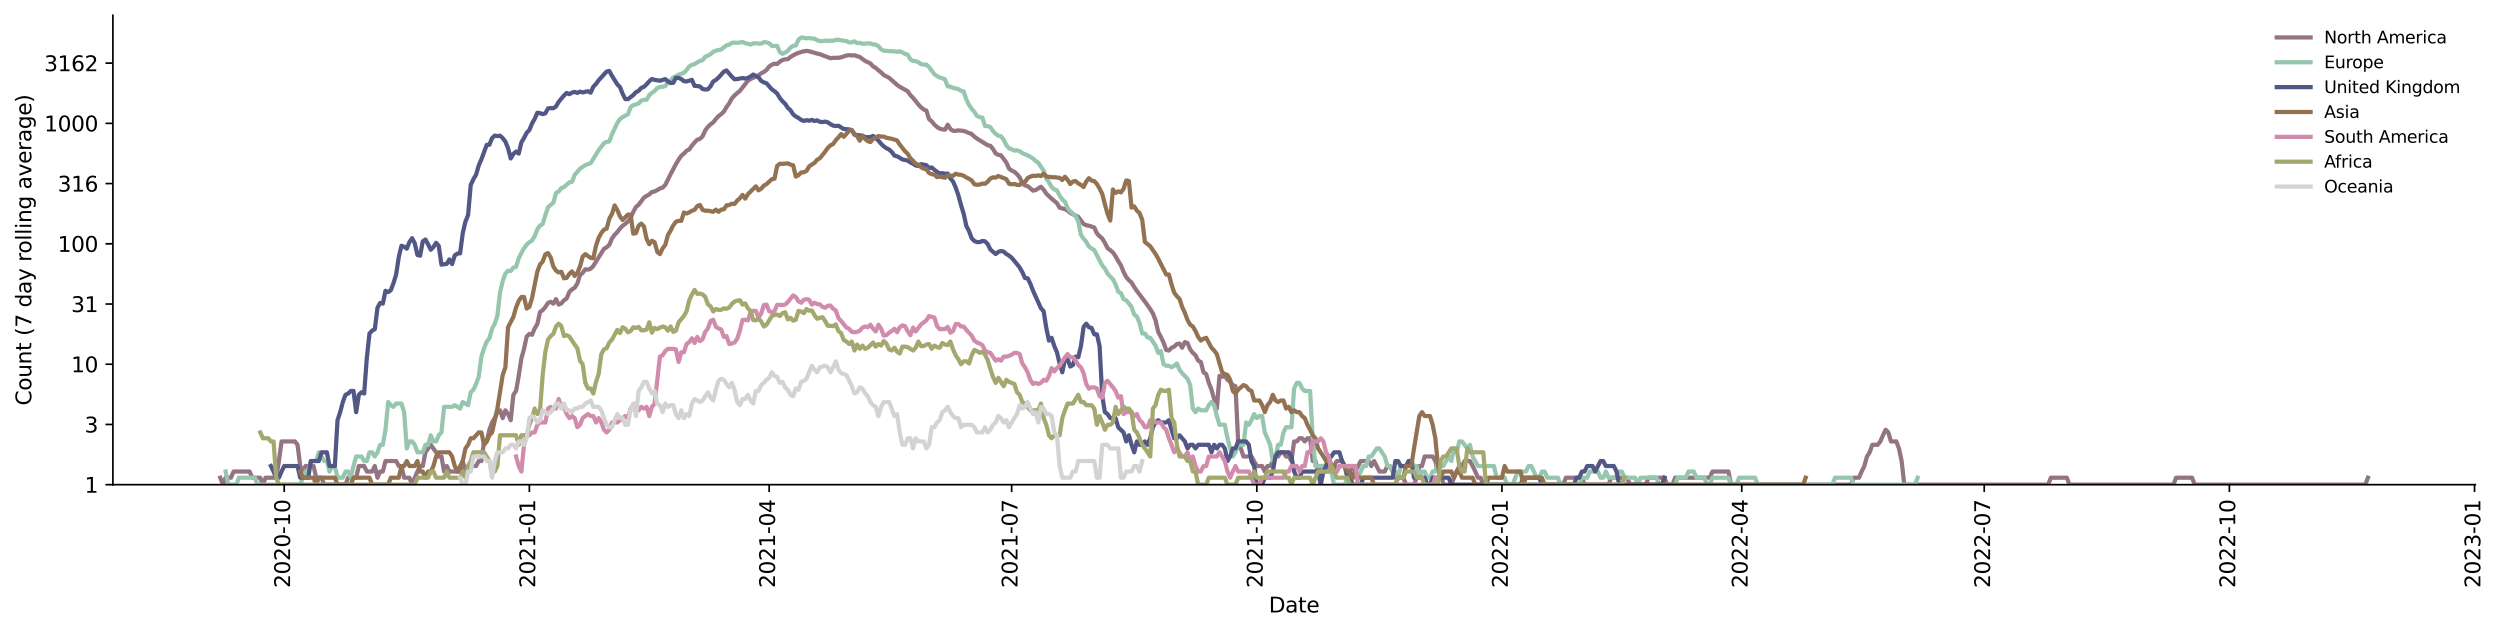 <?xml version="1.0" encoding="utf-8" standalone="no"?>
<!DOCTYPE svg PUBLIC "-//W3C//DTD SVG 1.1//EN"
  "http://www.w3.org/Graphics/SVG/1.1/DTD/svg11.dtd">
<svg xmlns:xlink="http://www.w3.org/1999/xlink" width="1180.99pt" height="298.621pt" viewBox="0 0 1180.99 298.621" xmlns="http://www.w3.org/2000/svg" version="1.1">
 <defs>
  <style type="text/css">*{stroke-linejoin: round; stroke-linecap: butt}</style>
 </defs>
 <g id="figure_1">
  <g id="patch_1">
   <path d="M 0 298.621 
L 1180.99 298.621 
L 1180.99 0 
L 0 0 
z
" style="fill: #ffffff"/>
  </g>
  <g id="axes_1">
   <g id="patch_2">
    <path d="M 53.328 228.96 
L 1169.328 228.96 
L 1169.328 7.2 
L 53.328 7.2 
z
" style="fill: #ffffff"/>
   </g>
   <g id="matplotlib.axis_1">
    <g id="xtick_1">
     <g id="line2d_1">
      <defs>
       <path id="m23caf1758f" d="M 0 0 
L 0 3.5 
" style="stroke: #000000; stroke-width: 0.8"/>
      </defs>
      <g>
       <use xlink:href="#m23caf1758f" x="134.265" y="228.96" style="stroke: #000000; stroke-width: 0.8"/>
      </g>
     </g>
     <g id="text_1">
      <!-- 2020-10 -->
      <g transform="translate(137.025 277.743)rotate(-90)scale(0.1 -0.1)">
       <defs>
        <path id="DejaVuSans-32" d="M 1228 531 
L 3431 531 
L 3431 0 
L 469 0 
L 469 531 
Q 828 903 1448 1529 
Q 2069 2156 2228 2338 
Q 2531 2678 2651 2914 
Q 2772 3150 2772 3378 
Q 2772 3750 2511 3984 
Q 2250 4219 1831 4219 
Q 1534 4219 1204 4116 
Q 875 4013 500 3803 
L 500 4441 
Q 881 4594 1212 4672 
Q 1544 4750 1819 4750 
Q 2544 4750 2975 4387 
Q 3406 4025 3406 3419 
Q 3406 3131 3298 2873 
Q 3191 2616 2906 2266 
Q 2828 2175 2409 1742 
Q 1991 1309 1228 531 
z
" transform="scale(0.016)"/>
        <path id="DejaVuSans-30" d="M 2034 4250 
Q 1547 4250 1301 3770 
Q 1056 3291 1056 2328 
Q 1056 1369 1301 889 
Q 1547 409 2034 409 
Q 2525 409 2770 889 
Q 3016 1369 3016 2328 
Q 3016 3291 2770 3770 
Q 2525 4250 2034 4250 
z
M 2034 4750 
Q 2819 4750 3233 4129 
Q 3647 3509 3647 2328 
Q 3647 1150 3233 529 
Q 2819 -91 2034 -91 
Q 1250 -91 836 529 
Q 422 1150 422 2328 
Q 422 3509 836 4129 
Q 1250 4750 2034 4750 
z
" transform="scale(0.016)"/>
        <path id="DejaVuSans-2d" d="M 313 2009 
L 1997 2009 
L 1997 1497 
L 313 1497 
L 313 2009 
z
" transform="scale(0.016)"/>
        <path id="DejaVuSans-31" d="M 794 531 
L 1825 531 
L 1825 4091 
L 703 3866 
L 703 4441 
L 1819 4666 
L 2450 4666 
L 2450 531 
L 3481 531 
L 3481 0 
L 794 0 
L 794 531 
z
" transform="scale(0.016)"/>
       </defs>
       <use xlink:href="#DejaVuSans-32"/>
       <use xlink:href="#DejaVuSans-30" x="63.623"/>
       <use xlink:href="#DejaVuSans-32" x="127.246"/>
       <use xlink:href="#DejaVuSans-30" x="190.869"/>
       <use xlink:href="#DejaVuSans-2d" x="254.492"/>
       <use xlink:href="#DejaVuSans-31" x="290.576"/>
       <use xlink:href="#DejaVuSans-30" x="354.199"/>
      </g>
     </g>
    </g>
    <g id="xtick_2">
     <g id="line2d_2">
      <g>
       <use xlink:href="#m23caf1758f" x="250.069" y="228.96" style="stroke: #000000; stroke-width: 0.8"/>
      </g>
     </g>
     <g id="text_2">
      <!-- 2021-01 -->
      <g transform="translate(252.829 277.743)rotate(-90)scale(0.1 -0.1)">
       <use xlink:href="#DejaVuSans-32"/>
       <use xlink:href="#DejaVuSans-30" x="63.623"/>
       <use xlink:href="#DejaVuSans-32" x="127.246"/>
       <use xlink:href="#DejaVuSans-31" x="190.869"/>
       <use xlink:href="#DejaVuSans-2d" x="254.492"/>
       <use xlink:href="#DejaVuSans-30" x="290.576"/>
       <use xlink:href="#DejaVuSans-31" x="354.199"/>
      </g>
     </g>
    </g>
    <g id="xtick_3">
     <g id="line2d_3">
      <g>
       <use xlink:href="#m23caf1758f" x="363.356" y="228.96" style="stroke: #000000; stroke-width: 0.8"/>
      </g>
     </g>
     <g id="text_3">
      <!-- 2021-04 -->
      <g transform="translate(366.115 277.743)rotate(-90)scale(0.1 -0.1)">
       <defs>
        <path id="DejaVuSans-34" d="M 2419 4116 
L 825 1625 
L 2419 1625 
L 2419 4116 
z
M 2253 4666 
L 3047 4666 
L 3047 1625 
L 3713 1625 
L 3713 1100 
L 3047 1100 
L 3047 0 
L 2419 0 
L 2419 1100 
L 313 1100 
L 313 1709 
L 2253 4666 
z
" transform="scale(0.016)"/>
       </defs>
       <use xlink:href="#DejaVuSans-32"/>
       <use xlink:href="#DejaVuSans-30" x="63.623"/>
       <use xlink:href="#DejaVuSans-32" x="127.246"/>
       <use xlink:href="#DejaVuSans-31" x="190.869"/>
       <use xlink:href="#DejaVuSans-2d" x="254.492"/>
       <use xlink:href="#DejaVuSans-30" x="290.576"/>
       <use xlink:href="#DejaVuSans-34" x="354.199"/>
      </g>
     </g>
    </g>
    <g id="xtick_4">
     <g id="line2d_4">
      <g>
       <use xlink:href="#m23caf1758f" x="477.902" y="228.96" style="stroke: #000000; stroke-width: 0.8"/>
      </g>
     </g>
     <g id="text_4">
      <!-- 2021-07 -->
      <g transform="translate(480.661 277.743)rotate(-90)scale(0.1 -0.1)">
       <defs>
        <path id="DejaVuSans-37" d="M 525 4666 
L 3525 4666 
L 3525 4397 
L 1831 0 
L 1172 0 
L 2766 4134 
L 525 4134 
L 525 4666 
z
" transform="scale(0.016)"/>
       </defs>
       <use xlink:href="#DejaVuSans-32"/>
       <use xlink:href="#DejaVuSans-30" x="63.623"/>
       <use xlink:href="#DejaVuSans-32" x="127.246"/>
       <use xlink:href="#DejaVuSans-31" x="190.869"/>
       <use xlink:href="#DejaVuSans-2d" x="254.492"/>
       <use xlink:href="#DejaVuSans-30" x="290.576"/>
       <use xlink:href="#DejaVuSans-37" x="354.199"/>
      </g>
     </g>
    </g>
    <g id="xtick_5">
     <g id="line2d_5">
      <g>
       <use xlink:href="#m23caf1758f" x="593.706" y="228.96" style="stroke: #000000; stroke-width: 0.8"/>
      </g>
     </g>
     <g id="text_5">
      <!-- 2021-10 -->
      <g transform="translate(596.465 277.743)rotate(-90)scale(0.1 -0.1)">
       <use xlink:href="#DejaVuSans-32"/>
       <use xlink:href="#DejaVuSans-30" x="63.623"/>
       <use xlink:href="#DejaVuSans-32" x="127.246"/>
       <use xlink:href="#DejaVuSans-31" x="190.869"/>
       <use xlink:href="#DejaVuSans-2d" x="254.492"/>
       <use xlink:href="#DejaVuSans-31" x="290.576"/>
       <use xlink:href="#DejaVuSans-30" x="354.199"/>
      </g>
     </g>
    </g>
    <g id="xtick_6">
     <g id="line2d_6">
      <g>
       <use xlink:href="#m23caf1758f" x="709.51" y="228.96" style="stroke: #000000; stroke-width: 0.8"/>
      </g>
     </g>
     <g id="text_6">
      <!-- 2022-01 -->
      <g transform="translate(712.269 277.743)rotate(-90)scale(0.1 -0.1)">
       <use xlink:href="#DejaVuSans-32"/>
       <use xlink:href="#DejaVuSans-30" x="63.623"/>
       <use xlink:href="#DejaVuSans-32" x="127.246"/>
       <use xlink:href="#DejaVuSans-32" x="190.869"/>
       <use xlink:href="#DejaVuSans-2d" x="254.492"/>
       <use xlink:href="#DejaVuSans-30" x="290.576"/>
       <use xlink:href="#DejaVuSans-31" x="354.199"/>
      </g>
     </g>
    </g>
    <g id="xtick_7">
     <g id="line2d_7">
      <g>
       <use xlink:href="#m23caf1758f" x="822.797" y="228.96" style="stroke: #000000; stroke-width: 0.8"/>
      </g>
     </g>
     <g id="text_7">
      <!-- 2022-04 -->
      <g transform="translate(825.556 277.743)rotate(-90)scale(0.1 -0.1)">
       <use xlink:href="#DejaVuSans-32"/>
       <use xlink:href="#DejaVuSans-30" x="63.623"/>
       <use xlink:href="#DejaVuSans-32" x="127.246"/>
       <use xlink:href="#DejaVuSans-32" x="190.869"/>
       <use xlink:href="#DejaVuSans-2d" x="254.492"/>
       <use xlink:href="#DejaVuSans-30" x="290.576"/>
       <use xlink:href="#DejaVuSans-34" x="354.199"/>
      </g>
     </g>
    </g>
    <g id="xtick_8">
     <g id="line2d_8">
      <g>
       <use xlink:href="#m23caf1758f" x="937.342" y="228.96" style="stroke: #000000; stroke-width: 0.8"/>
      </g>
     </g>
     <g id="text_8">
      <!-- 2022-07 -->
      <g transform="translate(940.101 277.743)rotate(-90)scale(0.1 -0.1)">
       <use xlink:href="#DejaVuSans-32"/>
       <use xlink:href="#DejaVuSans-30" x="63.623"/>
       <use xlink:href="#DejaVuSans-32" x="127.246"/>
       <use xlink:href="#DejaVuSans-32" x="190.869"/>
       <use xlink:href="#DejaVuSans-2d" x="254.492"/>
       <use xlink:href="#DejaVuSans-30" x="290.576"/>
       <use xlink:href="#DejaVuSans-37" x="354.199"/>
      </g>
     </g>
    </g>
    <g id="xtick_9">
     <g id="line2d_9">
      <g>
       <use xlink:href="#m23caf1758f" x="1053.146" y="228.96" style="stroke: #000000; stroke-width: 0.8"/>
      </g>
     </g>
     <g id="text_9">
      <!-- 2022-10 -->
      <g transform="translate(1055.906 277.743)rotate(-90)scale(0.1 -0.1)">
       <use xlink:href="#DejaVuSans-32"/>
       <use xlink:href="#DejaVuSans-30" x="63.623"/>
       <use xlink:href="#DejaVuSans-32" x="127.246"/>
       <use xlink:href="#DejaVuSans-32" x="190.869"/>
       <use xlink:href="#DejaVuSans-2d" x="254.492"/>
       <use xlink:href="#DejaVuSans-31" x="290.576"/>
       <use xlink:href="#DejaVuSans-30" x="354.199"/>
      </g>
     </g>
    </g>
    <g id="xtick_10">
     <g id="line2d_10">
      <g>
       <use xlink:href="#m23caf1758f" x="1168.951" y="228.96" style="stroke: #000000; stroke-width: 0.8"/>
      </g>
     </g>
     <g id="text_10">
      <!-- 2023-01 -->
      <g transform="translate(1171.71 277.743)rotate(-90)scale(0.1 -0.1)">
       <defs>
        <path id="DejaVuSans-33" d="M 2597 2516 
Q 3050 2419 3304 2112 
Q 3559 1806 3559 1356 
Q 3559 666 3084 287 
Q 2609 -91 1734 -91 
Q 1441 -91 1130 -33 
Q 819 25 488 141 
L 488 750 
Q 750 597 1062 519 
Q 1375 441 1716 441 
Q 2309 441 2620 675 
Q 2931 909 2931 1356 
Q 2931 1769 2642 2001 
Q 2353 2234 1838 2234 
L 1294 2234 
L 1294 2753 
L 1863 2753 
Q 2328 2753 2575 2939 
Q 2822 3125 2822 3475 
Q 2822 3834 2567 4026 
Q 2313 4219 1838 4219 
Q 1578 4219 1281 4162 
Q 984 4106 628 3988 
L 628 4550 
Q 988 4650 1302 4700 
Q 1616 4750 1894 4750 
Q 2613 4750 3031 4423 
Q 3450 4097 3450 3541 
Q 3450 3153 3228 2886 
Q 3006 2619 2597 2516 
z
" transform="scale(0.016)"/>
       </defs>
       <use xlink:href="#DejaVuSans-32"/>
       <use xlink:href="#DejaVuSans-30" x="63.623"/>
       <use xlink:href="#DejaVuSans-32" x="127.246"/>
       <use xlink:href="#DejaVuSans-33" x="190.869"/>
       <use xlink:href="#DejaVuSans-2d" x="254.492"/>
       <use xlink:href="#DejaVuSans-30" x="290.576"/>
       <use xlink:href="#DejaVuSans-31" x="354.199"/>
      </g>
     </g>
    </g>
    <g id="text_11">
     <!-- Date -->
     <g transform="translate(599.377 289.341)scale(0.1 -0.1)">
      <defs>
       <path id="DejaVuSans-44" d="M 1259 4147 
L 1259 519 
L 2022 519 
Q 2988 519 3436 956 
Q 3884 1394 3884 2338 
Q 3884 3275 3436 3711 
Q 2988 4147 2022 4147 
L 1259 4147 
z
M 628 4666 
L 1925 4666 
Q 3281 4666 3915 4102 
Q 4550 3538 4550 2338 
Q 4550 1131 3912 565 
Q 3275 0 1925 0 
L 628 0 
L 628 4666 
z
" transform="scale(0.016)"/>
       <path id="DejaVuSans-61" d="M 2194 1759 
Q 1497 1759 1228 1600 
Q 959 1441 959 1056 
Q 959 750 1161 570 
Q 1363 391 1709 391 
Q 2188 391 2477 730 
Q 2766 1069 2766 1631 
L 2766 1759 
L 2194 1759 
z
M 3341 1997 
L 3341 0 
L 2766 0 
L 2766 531 
Q 2569 213 2275 61 
Q 1981 -91 1556 -91 
Q 1019 -91 701 211 
Q 384 513 384 1019 
Q 384 1609 779 1909 
Q 1175 2209 1959 2209 
L 2766 2209 
L 2766 2266 
Q 2766 2663 2505 2880 
Q 2244 3097 1772 3097 
Q 1472 3097 1187 3025 
Q 903 2953 641 2809 
L 641 3341 
Q 956 3463 1253 3523 
Q 1550 3584 1831 3584 
Q 2591 3584 2966 3190 
Q 3341 2797 3341 1997 
z
" transform="scale(0.016)"/>
       <path id="DejaVuSans-74" d="M 1172 4494 
L 1172 3500 
L 2356 3500 
L 2356 3053 
L 1172 3053 
L 1172 1153 
Q 1172 725 1289 603 
Q 1406 481 1766 481 
L 2356 481 
L 2356 0 
L 1766 0 
Q 1100 0 847 248 
Q 594 497 594 1153 
L 594 3053 
L 172 3053 
L 172 3500 
L 594 3500 
L 594 4494 
L 1172 4494 
z
" transform="scale(0.016)"/>
       <path id="DejaVuSans-65" d="M 3597 1894 
L 3597 1613 
L 953 1613 
Q 991 1019 1311 708 
Q 1631 397 2203 397 
Q 2534 397 2845 478 
Q 3156 559 3463 722 
L 3463 178 
Q 3153 47 2828 -22 
Q 2503 -91 2169 -91 
Q 1331 -91 842 396 
Q 353 884 353 1716 
Q 353 2575 817 3079 
Q 1281 3584 2069 3584 
Q 2775 3584 3186 3129 
Q 3597 2675 3597 1894 
z
M 3022 2063 
Q 3016 2534 2758 2815 
Q 2500 3097 2075 3097 
Q 1594 3097 1305 2825 
Q 1016 2553 972 2059 
L 3022 2063 
z
" transform="scale(0.016)"/>
      </defs>
      <use xlink:href="#DejaVuSans-44"/>
      <use xlink:href="#DejaVuSans-61" x="77.002"/>
      <use xlink:href="#DejaVuSans-74" x="138.281"/>
      <use xlink:href="#DejaVuSans-65" x="177.49"/>
     </g>
    </g>
   </g>
   <g id="matplotlib.axis_2">
    <g id="ytick_1">
     <g id="line2d_11">
      <defs>
       <path id="mb5f3543daa" d="M 0 0 
L -3.5 0 
" style="stroke: #000000; stroke-width: 0.8"/>
      </defs>
      <g>
       <use xlink:href="#mb5f3543daa" x="53.328" y="228.96" style="stroke: #000000; stroke-width: 0.8"/>
      </g>
     </g>
     <g id="text_12">
      <!-- 1 -->
      <g transform="translate(39.966 232.759)scale(0.1 -0.1)">
       <use xlink:href="#DejaVuSans-31"/>
      </g>
     </g>
    </g>
    <g id="ytick_2">
     <g id="line2d_12">
      <g>
       <use xlink:href="#mb5f3543daa" x="53.328" y="200.513" style="stroke: #000000; stroke-width: 0.8"/>
      </g>
     </g>
     <g id="text_13">
      <!-- 3 -->
      <g transform="translate(39.966 204.312)scale(0.1 -0.1)">
       <use xlink:href="#DejaVuSans-33"/>
      </g>
     </g>
    </g>
    <g id="ytick_3">
     <g id="line2d_13">
      <g>
       <use xlink:href="#mb5f3543daa" x="53.328" y="172.065" style="stroke: #000000; stroke-width: 0.8"/>
      </g>
     </g>
     <g id="text_14">
      <!-- 10 -->
      <g transform="translate(33.603 175.865)scale(0.1 -0.1)">
       <use xlink:href="#DejaVuSans-31"/>
       <use xlink:href="#DejaVuSans-30" x="63.623"/>
      </g>
     </g>
    </g>
    <g id="ytick_4">
     <g id="line2d_14">
      <g>
       <use xlink:href="#mb5f3543daa" x="53.328" y="143.618" style="stroke: #000000; stroke-width: 0.8"/>
      </g>
     </g>
     <g id="text_15">
      <!-- 31 -->
      <g transform="translate(33.603 147.417)scale(0.1 -0.1)">
       <use xlink:href="#DejaVuSans-33"/>
       <use xlink:href="#DejaVuSans-31" x="63.623"/>
      </g>
     </g>
    </g>
    <g id="ytick_5">
     <g id="line2d_15">
      <g>
       <use xlink:href="#mb5f3543daa" x="53.328" y="115.171" style="stroke: #000000; stroke-width: 0.8"/>
      </g>
     </g>
     <g id="text_16">
      <!-- 100 -->
      <g transform="translate(27.241 118.97)scale(0.1 -0.1)">
       <use xlink:href="#DejaVuSans-31"/>
       <use xlink:href="#DejaVuSans-30" x="63.623"/>
       <use xlink:href="#DejaVuSans-30" x="127.246"/>
      </g>
     </g>
    </g>
    <g id="ytick_6">
     <g id="line2d_16">
      <g>
       <use xlink:href="#mb5f3543daa" x="53.328" y="86.723" style="stroke: #000000; stroke-width: 0.8"/>
      </g>
     </g>
     <g id="text_17">
      <!-- 316 -->
      <g transform="translate(27.241 90.522)scale(0.1 -0.1)">
       <defs>
        <path id="DejaVuSans-36" d="M 2113 2584 
Q 1688 2584 1439 2293 
Q 1191 2003 1191 1497 
Q 1191 994 1439 701 
Q 1688 409 2113 409 
Q 2538 409 2786 701 
Q 3034 994 3034 1497 
Q 3034 2003 2786 2293 
Q 2538 2584 2113 2584 
z
M 3366 4563 
L 3366 3988 
Q 3128 4100 2886 4159 
Q 2644 4219 2406 4219 
Q 1781 4219 1451 3797 
Q 1122 3375 1075 2522 
Q 1259 2794 1537 2939 
Q 1816 3084 2150 3084 
Q 2853 3084 3261 2657 
Q 3669 2231 3669 1497 
Q 3669 778 3244 343 
Q 2819 -91 2113 -91 
Q 1303 -91 875 529 
Q 447 1150 447 2328 
Q 447 3434 972 4092 
Q 1497 4750 2381 4750 
Q 2619 4750 2861 4703 
Q 3103 4656 3366 4563 
z
" transform="scale(0.016)"/>
       </defs>
       <use xlink:href="#DejaVuSans-33"/>
       <use xlink:href="#DejaVuSans-31" x="63.623"/>
       <use xlink:href="#DejaVuSans-36" x="127.246"/>
      </g>
     </g>
    </g>
    <g id="ytick_7">
     <g id="line2d_17">
      <g>
       <use xlink:href="#mb5f3543daa" x="53.328" y="58.276" style="stroke: #000000; stroke-width: 0.8"/>
      </g>
     </g>
     <g id="text_18">
      <!-- 1000 -->
      <g transform="translate(20.878 62.075)scale(0.1 -0.1)">
       <use xlink:href="#DejaVuSans-31"/>
       <use xlink:href="#DejaVuSans-30" x="63.623"/>
       <use xlink:href="#DejaVuSans-30" x="127.246"/>
       <use xlink:href="#DejaVuSans-30" x="190.869"/>
      </g>
     </g>
    </g>
    <g id="ytick_8">
     <g id="line2d_18">
      <g>
       <use xlink:href="#mb5f3543daa" x="53.328" y="29.829" style="stroke: #000000; stroke-width: 0.8"/>
      </g>
     </g>
     <g id="text_19">
      <!-- 3162 -->
      <g transform="translate(20.878 33.628)scale(0.1 -0.1)">
       <use xlink:href="#DejaVuSans-33"/>
       <use xlink:href="#DejaVuSans-31" x="63.623"/>
       <use xlink:href="#DejaVuSans-36" x="127.246"/>
       <use xlink:href="#DejaVuSans-32" x="190.869"/>
      </g>
     </g>
    </g>
    <g id="text_20">
     <!-- Count (7 day rolling average) -->
     <g transform="translate(14.798 191.548)rotate(-90)scale(0.1 -0.1)">
      <defs>
       <path id="DejaVuSans-43" d="M 4122 4306 
L 4122 3641 
Q 3803 3938 3442 4084 
Q 3081 4231 2675 4231 
Q 1875 4231 1450 3742 
Q 1025 3253 1025 2328 
Q 1025 1406 1450 917 
Q 1875 428 2675 428 
Q 3081 428 3442 575 
Q 3803 722 4122 1019 
L 4122 359 
Q 3791 134 3420 21 
Q 3050 -91 2638 -91 
Q 1578 -91 968 557 
Q 359 1206 359 2328 
Q 359 3453 968 4101 
Q 1578 4750 2638 4750 
Q 3056 4750 3426 4639 
Q 3797 4528 4122 4306 
z
" transform="scale(0.016)"/>
       <path id="DejaVuSans-6f" d="M 1959 3097 
Q 1497 3097 1228 2736 
Q 959 2375 959 1747 
Q 959 1119 1226 758 
Q 1494 397 1959 397 
Q 2419 397 2687 759 
Q 2956 1122 2956 1747 
Q 2956 2369 2687 2733 
Q 2419 3097 1959 3097 
z
M 1959 3584 
Q 2709 3584 3137 3096 
Q 3566 2609 3566 1747 
Q 3566 888 3137 398 
Q 2709 -91 1959 -91 
Q 1206 -91 779 398 
Q 353 888 353 1747 
Q 353 2609 779 3096 
Q 1206 3584 1959 3584 
z
" transform="scale(0.016)"/>
       <path id="DejaVuSans-75" d="M 544 1381 
L 544 3500 
L 1119 3500 
L 1119 1403 
Q 1119 906 1312 657 
Q 1506 409 1894 409 
Q 2359 409 2629 706 
Q 2900 1003 2900 1516 
L 2900 3500 
L 3475 3500 
L 3475 0 
L 2900 0 
L 2900 538 
Q 2691 219 2414 64 
Q 2138 -91 1772 -91 
Q 1169 -91 856 284 
Q 544 659 544 1381 
z
M 1991 3584 
L 1991 3584 
z
" transform="scale(0.016)"/>
       <path id="DejaVuSans-6e" d="M 3513 2113 
L 3513 0 
L 2938 0 
L 2938 2094 
Q 2938 2591 2744 2837 
Q 2550 3084 2163 3084 
Q 1697 3084 1428 2787 
Q 1159 2491 1159 1978 
L 1159 0 
L 581 0 
L 581 3500 
L 1159 3500 
L 1159 2956 
Q 1366 3272 1645 3428 
Q 1925 3584 2291 3584 
Q 2894 3584 3203 3211 
Q 3513 2838 3513 2113 
z
" transform="scale(0.016)"/>
       <path id="DejaVuSans-20" transform="scale(0.016)"/>
       <path id="DejaVuSans-28" d="M 1984 4856 
Q 1566 4138 1362 3434 
Q 1159 2731 1159 2009 
Q 1159 1288 1364 580 
Q 1569 -128 1984 -844 
L 1484 -844 
Q 1016 -109 783 600 
Q 550 1309 550 2009 
Q 550 2706 781 3412 
Q 1013 4119 1484 4856 
L 1984 4856 
z
" transform="scale(0.016)"/>
       <path id="DejaVuSans-64" d="M 2906 2969 
L 2906 4863 
L 3481 4863 
L 3481 0 
L 2906 0 
L 2906 525 
Q 2725 213 2448 61 
Q 2172 -91 1784 -91 
Q 1150 -91 751 415 
Q 353 922 353 1747 
Q 353 2572 751 3078 
Q 1150 3584 1784 3584 
Q 2172 3584 2448 3432 
Q 2725 3281 2906 2969 
z
M 947 1747 
Q 947 1113 1208 752 
Q 1469 391 1925 391 
Q 2381 391 2643 752 
Q 2906 1113 2906 1747 
Q 2906 2381 2643 2742 
Q 2381 3103 1925 3103 
Q 1469 3103 1208 2742 
Q 947 2381 947 1747 
z
" transform="scale(0.016)"/>
       <path id="DejaVuSans-79" d="M 2059 -325 
Q 1816 -950 1584 -1140 
Q 1353 -1331 966 -1331 
L 506 -1331 
L 506 -850 
L 844 -850 
Q 1081 -850 1212 -737 
Q 1344 -625 1503 -206 
L 1606 56 
L 191 3500 
L 800 3500 
L 1894 763 
L 2988 3500 
L 3597 3500 
L 2059 -325 
z
" transform="scale(0.016)"/>
       <path id="DejaVuSans-72" d="M 2631 2963 
Q 2534 3019 2420 3045 
Q 2306 3072 2169 3072 
Q 1681 3072 1420 2755 
Q 1159 2438 1159 1844 
L 1159 0 
L 581 0 
L 581 3500 
L 1159 3500 
L 1159 2956 
Q 1341 3275 1631 3429 
Q 1922 3584 2338 3584 
Q 2397 3584 2469 3576 
Q 2541 3569 2628 3553 
L 2631 2963 
z
" transform="scale(0.016)"/>
       <path id="DejaVuSans-6c" d="M 603 4863 
L 1178 4863 
L 1178 0 
L 603 0 
L 603 4863 
z
" transform="scale(0.016)"/>
       <path id="DejaVuSans-69" d="M 603 3500 
L 1178 3500 
L 1178 0 
L 603 0 
L 603 3500 
z
M 603 4863 
L 1178 4863 
L 1178 4134 
L 603 4134 
L 603 4863 
z
" transform="scale(0.016)"/>
       <path id="DejaVuSans-67" d="M 2906 1791 
Q 2906 2416 2648 2759 
Q 2391 3103 1925 3103 
Q 1463 3103 1205 2759 
Q 947 2416 947 1791 
Q 947 1169 1205 825 
Q 1463 481 1925 481 
Q 2391 481 2648 825 
Q 2906 1169 2906 1791 
z
M 3481 434 
Q 3481 -459 3084 -895 
Q 2688 -1331 1869 -1331 
Q 1566 -1331 1297 -1286 
Q 1028 -1241 775 -1147 
L 775 -588 
Q 1028 -725 1275 -790 
Q 1522 -856 1778 -856 
Q 2344 -856 2625 -561 
Q 2906 -266 2906 331 
L 2906 616 
Q 2728 306 2450 153 
Q 2172 0 1784 0 
Q 1141 0 747 490 
Q 353 981 353 1791 
Q 353 2603 747 3093 
Q 1141 3584 1784 3584 
Q 2172 3584 2450 3431 
Q 2728 3278 2906 2969 
L 2906 3500 
L 3481 3500 
L 3481 434 
z
" transform="scale(0.016)"/>
       <path id="DejaVuSans-76" d="M 191 3500 
L 800 3500 
L 1894 563 
L 2988 3500 
L 3597 3500 
L 2284 0 
L 1503 0 
L 191 3500 
z
" transform="scale(0.016)"/>
       <path id="DejaVuSans-29" d="M 513 4856 
L 1013 4856 
Q 1481 4119 1714 3412 
Q 1947 2706 1947 2009 
Q 1947 1309 1714 600 
Q 1481 -109 1013 -844 
L 513 -844 
Q 928 -128 1133 580 
Q 1338 1288 1338 2009 
Q 1338 2731 1133 3434 
Q 928 4138 513 4856 
z
" transform="scale(0.016)"/>
      </defs>
      <use xlink:href="#DejaVuSans-43"/>
      <use xlink:href="#DejaVuSans-6f" x="69.824"/>
      <use xlink:href="#DejaVuSans-75" x="131.006"/>
      <use xlink:href="#DejaVuSans-6e" x="194.385"/>
      <use xlink:href="#DejaVuSans-74" x="257.764"/>
      <use xlink:href="#DejaVuSans-20" x="296.973"/>
      <use xlink:href="#DejaVuSans-28" x="328.76"/>
      <use xlink:href="#DejaVuSans-37" x="367.773"/>
      <use xlink:href="#DejaVuSans-20" x="431.396"/>
      <use xlink:href="#DejaVuSans-64" x="463.184"/>
      <use xlink:href="#DejaVuSans-61" x="526.66"/>
      <use xlink:href="#DejaVuSans-79" x="587.939"/>
      <use xlink:href="#DejaVuSans-20" x="647.119"/>
      <use xlink:href="#DejaVuSans-72" x="678.906"/>
      <use xlink:href="#DejaVuSans-6f" x="717.77"/>
      <use xlink:href="#DejaVuSans-6c" x="778.951"/>
      <use xlink:href="#DejaVuSans-6c" x="806.734"/>
      <use xlink:href="#DejaVuSans-69" x="834.518"/>
      <use xlink:href="#DejaVuSans-6e" x="862.301"/>
      <use xlink:href="#DejaVuSans-67" x="925.68"/>
      <use xlink:href="#DejaVuSans-20" x="989.156"/>
      <use xlink:href="#DejaVuSans-61" x="1020.943"/>
      <use xlink:href="#DejaVuSans-76" x="1082.223"/>
      <use xlink:href="#DejaVuSans-65" x="1141.402"/>
      <use xlink:href="#DejaVuSans-72" x="1202.926"/>
      <use xlink:href="#DejaVuSans-61" x="1244.039"/>
      <use xlink:href="#DejaVuSans-67" x="1305.318"/>
      <use xlink:href="#DejaVuSans-65" x="1368.795"/>
      <use xlink:href="#DejaVuSans-29" x="1430.318"/>
     </g>
    </g>
   </g>
   <g id="line2d_19">
    <path d="M 104.055 225.661 
L 105.314 228.96 
L 106.573 225.661 
L 109.09 225.661 
L 110.349 222.75 
L 117.902 222.75 
L 119.16 225.661 
L 122.937 225.661 
L 124.195 228.96 
L 125.454 225.661 
L 130.489 225.661 
L 131.748 217.792 
L 133.006 208.534 
L 139.3 208.534 
L 140.559 210.128 
L 141.818 220.147 
L 143.076 222.75 
L 144.335 220.147 
L 148.111 220.147 
L 149.37 225.661 
L 151.888 225.661 
L 153.146 228.96 
L 163.216 228.96 
L 164.475 225.661 
L 168.251 225.661 
L 169.51 220.147 
L 172.027 220.147 
L 173.286 222.75 
L 175.804 222.75 
L 177.062 220.147 
L 178.321 225.661 
L 179.58 222.75 
L 180.839 222.75 
L 182.097 217.792 
L 187.132 217.792 
L 188.391 220.147 
L 189.65 220.147 
L 190.909 225.661 
L 193.426 225.661 
L 194.685 228.96 
L 195.944 225.661 
L 197.202 222.75 
L 198.461 220.147 
L 199.72 220.147 
L 200.978 213.664 
L 203.496 210.128 
L 206.013 213.664 
L 207.272 215.642 
L 208.531 215.642 
L 209.79 222.75 
L 211.048 220.147 
L 212.307 222.75 
L 217.342 222.75 
L 218.601 217.792 
L 219.86 222.75 
L 221.118 222.75 
L 222.377 220.147 
L 224.895 220.147 
L 226.153 217.792 
L 227.412 217.792 
L 228.671 208.534 
L 229.93 208.534 
L 231.188 203.02 
L 232.447 199.566 
L 233.706 197.506 
L 234.964 194.706 
L 236.223 193.839 
L 237.482 197.506 
L 238.741 193.839 
L 239.999 195.605 
L 241.258 198.515 
L 242.517 186.518 
L 243.776 184.687 
L 245.034 177.579 
L 246.293 169.391 
L 247.552 164.781 
L 248.811 158.954 
L 250.069 157.739 
L 251.328 158.137 
L 252.587 155.115 
L 253.846 153.069 
L 255.104 147.393 
L 256.363 146.499 
L 257.622 145.038 
L 258.881 143.105 
L 260.139 142.565 
L 261.398 143.435 
L 262.657 141.313 
L 263.916 143.883 
L 265.174 143.325 
L 266.433 141.827 
L 267.692 141.01 
L 268.951 137.9 
L 270.209 136.69 
L 271.468 135.942 
L 272.727 133.977 
L 273.985 130.007 
L 275.244 128.875 
L 276.503 127.211 
L 277.762 127.384 
L 279.02 126.926 
L 280.279 125.652 
L 285.314 117.54 
L 286.573 116.812 
L 287.832 115.706 
L 289.09 112.656 
L 290.349 110.932 
L 291.608 109.629 
L 292.867 107.965 
L 294.125 106.631 
L 295.384 105.747 
L 296.643 104.594 
L 297.902 102.926 
L 299.16 100.085 
L 300.419 97.78 
L 301.678 96.737 
L 304.195 93.377 
L 305.454 92.544 
L 306.713 91.848 
L 307.971 90.694 
L 309.23 90.433 
L 310.489 89.805 
L 311.748 89.009 
L 313.006 88.644 
L 314.265 87.363 
L 316.783 82.268 
L 319.3 77.548 
L 320.559 75.431 
L 321.818 73.6 
L 323.076 72.571 
L 324.335 71.206 
L 325.594 70.6 
L 326.853 68.785 
L 328.111 67.297 
L 329.37 66.013 
L 330.629 65.606 
L 331.888 64.433 
L 333.146 61.62 
L 334.405 59.937 
L 335.664 58.746 
L 336.923 57.814 
L 338.181 56.215 
L 339.44 54.81 
L 340.699 53.88 
L 341.957 52.714 
L 343.216 50.526 
L 344.475 48.788 
L 345.734 46.46 
L 346.992 45.088 
L 348.251 43.943 
L 349.51 42.961 
L 353.286 38.126 
L 354.545 37.331 
L 358.321 35.577 
L 359.58 34.623 
L 360.839 33.999 
L 362.097 33.041 
L 363.356 31.404 
L 364.615 30.567 
L 365.874 30.129 
L 367.132 30.21 
L 368.391 29.123 
L 369.65 28.35 
L 370.909 28.02 
L 372.167 27.961 
L 373.426 26.888 
L 375.944 25.448 
L 378.461 24.555 
L 379.72 24.214 
L 380.978 24.056 
L 382.237 24.218 
L 386.013 25.309 
L 387.272 25.585 
L 392.307 27.507 
L 393.566 27.329 
L 396.083 27.303 
L 397.342 27.069 
L 399.86 26.216 
L 401.118 26.047 
L 402.377 26.217 
L 403.636 26.098 
L 406.153 26.934 
L 408.671 28.771 
L 411.188 29.965 
L 412.447 31.363 
L 413.706 32.072 
L 414.964 33.226 
L 416.223 34.174 
L 417.482 35.464 
L 419.999 36.747 
L 423.776 40.104 
L 425.034 40.996 
L 428.811 43.111 
L 430.069 44.96 
L 431.328 46.21 
L 433.846 49.367 
L 435.104 50.696 
L 436.363 51.704 
L 437.622 52.27 
L 438.881 56.293 
L 440.139 57.314 
L 441.398 58.876 
L 442.657 60.005 
L 443.916 60.77 
L 445.174 61.124 
L 446.433 61.239 
L 447.692 58.923 
L 448.951 60.926 
L 450.209 61.802 
L 451.468 61.819 
L 452.727 61.604 
L 455.244 61.843 
L 457.762 62.846 
L 459.02 63.3 
L 460.279 64.56 
L 461.538 65.474 
L 466.573 68.607 
L 467.832 68.86 
L 469.09 70.38 
L 470.349 72.496 
L 471.608 73.144 
L 472.867 73.377 
L 475.384 76.775 
L 476.643 79.627 
L 477.902 80.557 
L 479.16 81.147 
L 480.419 82.277 
L 481.678 83.766 
L 482.937 86.452 
L 484.195 87.616 
L 485.454 87.954 
L 486.713 88.924 
L 487.971 90.06 
L 489.23 89.78 
L 491.748 88.238 
L 493.006 89.604 
L 494.265 91.479 
L 496.783 93.864 
L 499.3 95.947 
L 500.559 98.15 
L 503.076 98.796 
L 504.335 99.497 
L 505.594 100.588 
L 509.37 102.478 
L 511.888 105.82 
L 513.146 106.407 
L 514.405 106.631 
L 516.923 107.443 
L 518.181 110.257 
L 519.44 111.595 
L 520.699 112.656 
L 521.957 114.751 
L 523.216 117.231 
L 524.475 118.169 
L 525.734 119.269 
L 526.992 121.04 
L 528.251 123.337 
L 529.51 125.331 
L 530.769 128.448 
L 532.027 130.858 
L 533.286 132.368 
L 534.545 133.454 
L 535.804 135.617 
L 537.062 137.461 
L 540.839 142.458 
L 543.356 146.002 
L 544.615 148.052 
L 545.874 151.332 
L 547.132 156.769 
L 548.391 159.162 
L 549.65 161.812 
L 550.909 165.312 
L 552.167 165.583 
L 553.426 164.261 
L 554.685 163.751 
L 555.944 162.522 
L 557.202 162.283 
L 558.461 164.261 
L 559.72 161.58 
L 560.978 162.047 
L 562.237 165.045 
L 563.496 166.693 
L 564.755 167.856 
L 566.013 170.361 
L 567.272 171.028 
L 568.531 175.874 
L 569.79 176.712 
L 571.048 180.878 
L 572.307 184.106 
L 574.825 193.001 
L 576.083 177.579 
L 577.342 178.024 
L 578.601 177.579 
L 579.86 179.41 
L 581.118 180.379 
L 582.377 181.908 
L 583.636 182.439 
L 584.895 208.534 
L 586.153 211.833 
L 587.412 215.642 
L 591.188 215.642 
L 593.706 220.147 
L 596.223 220.147 
L 597.482 222.75 
L 598.741 220.147 
L 599.999 220.147 
L 602.517 215.642 
L 603.776 215.642 
L 605.034 213.664 
L 606.293 213.664 
L 607.552 215.642 
L 608.811 215.642 
L 610.069 217.792 
L 611.328 208.534 
L 612.587 208.534 
L 613.846 207.036 
L 615.104 207.036 
L 616.363 208.534 
L 617.622 207.036 
L 618.881 207.036 
L 620.139 217.792 
L 621.398 217.792 
L 622.657 222.75 
L 623.916 220.147 
L 625.174 220.147 
L 626.433 222.75 
L 627.692 220.147 
L 630.209 220.147 
L 631.468 217.792 
L 633.985 217.792 
L 635.244 220.147 
L 636.503 222.75 
L 637.762 222.75 
L 639.02 220.147 
L 640.279 222.75 
L 642.797 217.792 
L 646.573 217.792 
L 647.832 220.147 
L 649.09 217.792 
L 650.349 220.147 
L 651.608 222.75 
L 654.125 222.75 
L 655.384 220.147 
L 656.643 220.147 
L 657.902 222.75 
L 659.16 225.661 
L 662.937 225.661 
L 664.195 228.96 
L 667.971 228.96 
L 669.23 225.661 
L 670.489 220.147 
L 671.748 220.147 
L 673.006 215.642 
L 676.783 215.642 
L 678.041 217.792 
L 679.3 222.75 
L 680.559 222.75 
L 681.818 228.96 
L 685.594 228.96 
L 686.853 225.661 
L 688.111 222.75 
L 689.37 220.147 
L 690.629 220.147 
L 691.888 217.792 
L 694.405 217.792 
L 695.664 220.147 
L 696.923 222.75 
L 698.181 225.661 
L 699.44 225.661 
L 700.699 228.96 
L 738.461 228.96 
L 739.72 225.661 
L 747.272 225.661 
L 748.531 228.96 
L 759.86 228.96 
L 761.118 225.661 
L 768.671 225.661 
L 769.93 228.96 
L 777.482 228.96 
L 778.741 225.661 
L 786.293 225.661 
L 787.552 228.96 
L 790.069 228.96 
L 791.328 225.661 
L 807.692 225.661 
L 808.951 222.75 
L 816.503 222.75 
L 817.762 228.96 
L 874.405 228.96 
L 875.664 225.661 
L 878.181 225.661 
L 879.44 222.75 
L 880.699 220.147 
L 881.957 215.642 
L 883.216 213.664 
L 884.475 210.128 
L 886.992 210.128 
L 888.251 208.534 
L 889.51 205.623 
L 890.769 203.02 
L 892.027 204.287 
L 893.286 208.534 
L 895.804 208.534 
L 897.062 211.833 
L 898.321 217.792 
L 899.58 228.96 
L 967.552 228.96 
L 968.811 225.661 
L 976.363 225.661 
L 977.622 228.96 
L 1026.713 228.96 
L 1027.971 225.661 
L 1035.524 225.661 
L 1036.783 228.96 
L 1117.342 228.96 
L 1118.601 225.661 
L 1118.601 225.661 
" clip-path="url(#pe508e3713e)" style="fill: none; stroke: #947383; stroke-width: 2; stroke-linecap: square"/>
   </g>
   <g id="line2d_20">
    <path d="M 106.573 222.75 
L 107.832 228.96 
L 111.608 228.96 
L 112.867 225.661 
L 120.419 225.661 
L 121.678 228.96 
L 141.818 228.96 
L 143.076 225.661 
L 144.335 222.75 
L 145.594 222.75 
L 146.853 217.792 
L 149.37 217.792 
L 150.629 213.664 
L 153.146 217.792 
L 154.405 217.792 
L 155.664 222.75 
L 156.923 220.147 
L 158.181 220.147 
L 159.44 225.661 
L 161.957 225.661 
L 163.216 222.75 
L 164.475 222.75 
L 165.734 225.661 
L 166.992 220.147 
L 168.251 215.642 
L 170.769 215.642 
L 172.027 217.792 
L 173.286 217.792 
L 174.545 213.664 
L 175.804 213.664 
L 177.062 215.642 
L 178.321 213.664 
L 179.58 210.128 
L 180.839 210.128 
L 182.097 203.02 
L 183.356 189.909 
L 184.615 191.407 
L 185.874 192.191 
L 187.132 190.646 
L 189.65 190.646 
L 190.909 194.706 
L 192.167 211.833 
L 193.426 208.534 
L 194.685 208.534 
L 195.944 210.128 
L 197.202 213.664 
L 199.72 213.664 
L 200.978 210.128 
L 202.237 210.128 
L 203.496 205.623 
L 204.755 208.534 
L 206.013 208.534 
L 207.272 205.623 
L 208.531 204.287 
L 209.79 192.191 
L 213.566 192.191 
L 214.825 191.407 
L 217.342 193.001 
L 218.601 189.909 
L 221.118 191.407 
L 222.377 185.283 
L 223.636 184.106 
L 224.895 181.388 
L 226.153 178.024 
L 227.412 168.459 
L 228.671 164.52 
L 229.93 161.351 
L 231.188 159.799 
L 232.447 155.294 
L 233.706 152.906 
L 234.964 149.144 
L 236.223 138.077 
L 237.482 132.797 
L 238.741 129.246 
L 239.999 127.852 
L 241.258 128.029 
L 242.517 126.42 
L 243.776 126.088 
L 245.034 122.045 
L 246.293 119.479 
L 247.552 117.231 
L 248.811 115.562 
L 250.069 114.372 
L 251.328 113.664 
L 252.587 111.534 
L 253.846 108.284 
L 255.104 106.581 
L 256.363 105.844 
L 257.622 101.627 
L 258.881 97.85 
L 261.398 95.785 
L 262.657 91.143 
L 263.916 90.472 
L 265.174 88.814 
L 266.433 88.38 
L 268.951 86.123 
L 270.209 85.874 
L 271.468 82.624 
L 273.985 79.703 
L 276.503 77.991 
L 279.02 77.075 
L 282.797 70.986 
L 285.314 67.588 
L 286.573 67.039 
L 287.832 66.798 
L 289.09 63.443 
L 291.608 58.09 
L 292.867 56.286 
L 294.125 55.328 
L 296.643 53.975 
L 297.902 50.639 
L 299.16 49.654 
L 300.419 49.349 
L 301.678 48.862 
L 302.937 47.527 
L 304.195 47.146 
L 305.454 47.112 
L 306.713 44.929 
L 307.971 43.87 
L 309.23 43.018 
L 310.489 41.603 
L 311.748 41.066 
L 313.006 40.982 
L 314.265 40.661 
L 315.524 38.751 
L 316.783 38.181 
L 318.041 36.547 
L 319.3 36.024 
L 320.559 35.257 
L 321.818 34.892 
L 323.076 34.392 
L 324.335 33.099 
L 325.594 31.365 
L 326.853 30.672 
L 328.111 30.218 
L 330.629 28.797 
L 331.888 28.457 
L 333.146 26.79 
L 334.405 26.33 
L 335.664 25.579 
L 336.923 24.463 
L 338.181 23.906 
L 340.699 23.393 
L 343.216 21.34 
L 344.475 21.154 
L 345.734 20.225 
L 346.992 20.148 
L 348.251 20.22 
L 349.51 20.078 
L 350.769 19.815 
L 352.027 20.408 
L 353.286 20.664 
L 354.545 21.097 
L 355.804 20.473 
L 357.062 20.431 
L 358.321 20.613 
L 359.58 20.648 
L 360.839 19.902 
L 362.097 20.02 
L 363.356 20.409 
L 364.615 21.745 
L 367.132 21.669 
L 368.391 24.647 
L 369.65 25.409 
L 370.909 24.818 
L 372.167 23.977 
L 373.426 22.463 
L 374.685 21.664 
L 375.944 21.479 
L 377.202 18.7 
L 378.461 17.76 
L 379.72 17.799 
L 380.978 18.131 
L 382.237 17.931 
L 383.496 18.197 
L 384.755 18.247 
L 386.013 19 
L 387.272 19.421 
L 388.531 19.404 
L 389.79 19.199 
L 391.048 19.332 
L 392.307 19.192 
L 393.566 19.275 
L 394.825 18.834 
L 396.083 18.738 
L 397.342 19.084 
L 398.601 19.186 
L 399.86 19.432 
L 401.118 20.046 
L 402.377 19.99 
L 403.636 19.52 
L 404.895 20.392 
L 406.153 20.273 
L 407.412 20.63 
L 408.671 20.678 
L 409.93 20.441 
L 411.188 20.506 
L 412.447 21.006 
L 413.706 21.101 
L 414.964 21.816 
L 416.223 23.305 
L 417.482 23.969 
L 418.741 24.005 
L 419.999 24.187 
L 421.258 24.168 
L 422.517 24.268 
L 423.776 24.516 
L 425.034 24.211 
L 426.293 24.774 
L 427.552 25.466 
L 428.811 25.904 
L 430.069 28.023 
L 431.328 28.837 
L 432.587 28.843 
L 433.846 29.397 
L 435.104 30.301 
L 436.363 30.506 
L 437.622 30.525 
L 438.881 31.681 
L 441.398 35.034 
L 442.657 35.942 
L 443.916 36.612 
L 445.174 36.977 
L 446.433 37.521 
L 447.692 40.804 
L 448.951 40.962 
L 450.209 41.494 
L 452.727 42.075 
L 453.985 42.87 
L 455.244 43.238 
L 456.503 47.014 
L 457.762 49.557 
L 459.02 51.421 
L 460.279 52.844 
L 461.538 54.804 
L 462.797 55.344 
L 464.055 55.555 
L 465.314 59.54 
L 466.573 59.573 
L 467.832 60.042 
L 469.09 61.917 
L 470.349 63.218 
L 471.608 64.118 
L 472.867 64.334 
L 474.125 65.994 
L 475.384 68.591 
L 476.643 70.042 
L 477.902 70.524 
L 479.16 71.152 
L 480.419 70.998 
L 481.678 71.451 
L 482.937 72.289 
L 484.195 72.901 
L 485.454 73.364 
L 487.971 74.865 
L 489.23 76.039 
L 490.489 76.879 
L 493.006 80.679 
L 494.265 84.388 
L 495.524 86.167 
L 496.783 88.321 
L 498.041 89.454 
L 499.3 89.919 
L 500.559 92.445 
L 501.818 94.209 
L 503.076 95.322 
L 504.335 98.292 
L 505.594 99.837 
L 508.111 102.018 
L 509.37 104.686 
L 510.629 110.932 
L 511.888 112.751 
L 513.146 114.269 
L 514.405 116.475 
L 515.664 117.385 
L 516.923 118.09 
L 519.44 122.995 
L 520.699 125.384 
L 521.957 126.926 
L 523.216 129.246 
L 524.475 130.725 
L 525.734 131.878 
L 526.992 134.358 
L 528.251 137.811 
L 529.51 138.437 
L 530.769 141.313 
L 532.027 141.931 
L 533.286 143.325 
L 534.545 145.038 
L 535.804 148.592 
L 537.062 149.566 
L 538.321 152.583 
L 539.58 157.542 
L 540.839 157.542 
L 542.097 159.373 
L 543.356 159.585 
L 545.874 163.252 
L 547.132 166.693 
L 548.391 165.856 
L 549.65 172.065 
L 550.909 172.782 
L 552.167 172.782 
L 553.426 173.519 
L 554.685 172.782 
L 555.944 171.715 
L 557.202 174.669 
L 558.461 176.289 
L 560.978 178.939 
L 562.237 181.908 
L 563.496 193.001 
L 564.755 194.706 
L 566.013 193.001 
L 567.272 193.839 
L 569.79 193.839 
L 571.048 191.407 
L 572.307 189.909 
L 573.566 191.407 
L 574.825 196.537 
L 576.083 200.665 
L 578.601 200.665 
L 579.86 207.036 
L 581.118 211.833 
L 582.377 215.642 
L 583.636 213.664 
L 584.895 210.128 
L 587.412 210.128 
L 588.671 199.566 
L 589.93 200.665 
L 591.188 198.515 
L 592.447 195.605 
L 593.706 197.506 
L 594.964 196.537 
L 596.223 196.537 
L 597.482 204.287 
L 598.741 207.036 
L 599.999 210.128 
L 601.258 217.792 
L 602.517 215.642 
L 603.776 210.128 
L 605.034 210.128 
L 606.293 204.287 
L 607.552 201.814 
L 610.069 201.814 
L 611.328 183.538 
L 612.587 180.878 
L 613.846 180.878 
L 615.104 183.538 
L 616.363 184.687 
L 618.881 184.687 
L 620.139 207.036 
L 621.398 220.147 
L 625.174 220.147 
L 626.433 222.75 
L 628.951 222.75 
L 630.209 228.96 
L 635.244 228.96 
L 636.503 225.661 
L 641.538 225.661 
L 642.797 222.75 
L 644.055 220.147 
L 645.314 220.147 
L 646.573 215.642 
L 647.832 215.642 
L 650.349 211.833 
L 651.608 211.833 
L 654.125 215.642 
L 655.384 220.147 
L 656.643 220.147 
L 657.902 222.75 
L 659.16 222.75 
L 660.419 225.661 
L 661.678 220.147 
L 664.195 220.147 
L 665.454 217.792 
L 666.713 217.792 
L 667.971 220.147 
L 669.23 220.147 
L 670.489 225.661 
L 671.748 222.75 
L 673.006 222.75 
L 674.265 225.661 
L 675.524 225.661 
L 676.783 222.75 
L 678.041 222.75 
L 679.3 217.792 
L 680.559 220.147 
L 681.818 220.147 
L 684.335 215.642 
L 685.594 217.792 
L 686.853 211.833 
L 688.111 213.664 
L 689.37 208.534 
L 690.629 208.534 
L 693.146 211.833 
L 694.405 210.128 
L 695.664 215.642 
L 698.181 220.147 
L 705.734 220.147 
L 706.992 225.661 
L 710.769 225.661 
L 712.027 228.96 
L 714.545 228.96 
L 715.804 225.661 
L 717.062 222.75 
L 720.839 222.75 
L 722.097 220.147 
L 723.356 220.147 
L 724.615 222.75 
L 725.874 225.661 
L 727.132 225.661 
L 728.391 222.75 
L 729.65 222.75 
L 730.909 225.661 
L 735.944 225.661 
L 737.202 228.96 
L 746.013 228.96 
L 747.272 225.661 
L 749.79 225.661 
L 751.048 222.75 
L 754.825 222.75 
L 756.083 225.661 
L 757.342 225.661 
L 758.601 222.75 
L 759.86 225.661 
L 763.636 225.661 
L 764.895 222.75 
L 766.153 222.75 
L 767.412 225.661 
L 772.447 225.661 
L 773.706 228.96 
L 774.964 225.661 
L 782.517 225.661 
L 783.776 228.96 
L 791.328 228.96 
L 792.587 225.661 
L 796.363 225.661 
L 797.622 222.75 
L 800.139 222.75 
L 801.398 225.661 
L 805.174 225.661 
L 806.433 228.96 
L 807.692 228.96 
L 808.951 225.661 
L 816.503 225.661 
L 817.762 228.96 
L 820.279 228.96 
L 821.538 225.661 
L 829.09 225.661 
L 830.349 228.96 
L 865.594 228.96 
L 866.853 225.661 
L 874.405 225.661 
L 875.664 228.96 
L 904.615 228.96 
L 905.874 225.661 
L 905.874 225.661 
" clip-path="url(#pe508e3713e)" style="fill: none; stroke: #96c6ad; stroke-width: 2; stroke-linecap: square"/>
   </g>
   <g id="line2d_21">
    <path d="M 127.971 220.147 
L 129.23 222.75 
L 130.489 225.661 
L 131.748 225.661 
L 133.006 222.75 
L 134.265 220.147 
L 140.559 220.147 
L 141.818 225.661 
L 145.594 225.661 
L 146.853 217.792 
L 150.629 217.792 
L 151.888 213.664 
L 154.405 213.664 
L 155.664 220.147 
L 158.181 220.147 
L 159.44 198.515 
L 160.699 194.706 
L 161.957 189.909 
L 163.216 186.518 
L 164.475 185.893 
L 165.734 184.687 
L 166.992 184.687 
L 168.251 194.706 
L 169.51 186.518 
L 170.769 185.283 
L 172.027 185.893 
L 173.286 169.077 
L 174.545 157.542 
L 175.804 156.206 
L 177.062 155.474 
L 178.321 145.395 
L 179.58 143.105 
L 180.839 143.435 
L 182.097 137.374 
L 183.356 137.988 
L 184.615 137.115 
L 185.874 133.751 
L 187.132 129.687 
L 188.391 121.355 
L 189.65 116.106 
L 190.909 116.512 
L 192.167 117.462 
L 193.426 114.304 
L 194.685 112.528 
L 195.944 114.96 
L 197.202 120.465 
L 198.461 120.773 
L 199.72 114.032 
L 200.978 113.139 
L 202.237 115.419 
L 203.496 117.971 
L 204.755 116.662 
L 206.013 114.716 
L 207.272 116.179 
L 208.531 125.013 
L 211.048 124.648 
L 212.307 122.563 
L 213.566 124.752 
L 214.825 120.684 
L 216.083 119.775 
L 217.342 119.69 
L 218.601 110.142 
L 219.86 104.732 
L 221.118 101.627 
L 222.377 87.295 
L 223.636 84.654 
L 224.895 82.502 
L 226.153 78.172 
L 227.412 75.269 
L 229.93 68.425 
L 231.188 68.372 
L 232.447 65.248 
L 233.706 64.065 
L 234.964 64.266 
L 236.223 64.105 
L 237.482 65.267 
L 238.741 66.903 
L 239.999 70.008 
L 241.258 74.858 
L 242.517 72.723 
L 243.776 71.608 
L 245.034 72.552 
L 246.293 67.281 
L 247.552 65.159 
L 248.811 62.74 
L 250.069 61.402 
L 251.328 58.329 
L 252.587 56.147 
L 253.846 53.256 
L 255.104 53.455 
L 256.363 53.921 
L 257.622 53.513 
L 258.881 51.219 
L 260.139 51.071 
L 261.398 51.131 
L 262.657 50.292 
L 263.916 48.109 
L 266.433 45.111 
L 267.692 43.912 
L 268.951 44.485 
L 270.209 43.75 
L 271.468 43.413 
L 272.727 43.88 
L 273.985 43.299 
L 275.244 43.656 
L 277.762 43.087 
L 279.02 43.762 
L 280.279 40.966 
L 281.538 39.654 
L 282.797 37.917 
L 286.573 33.795 
L 287.832 33.511 
L 289.09 35.827 
L 291.608 39.828 
L 292.867 41.135 
L 294.125 44.299 
L 295.384 46.782 
L 296.643 46.849 
L 299.16 44.9 
L 300.419 43.567 
L 301.678 42.889 
L 302.937 41.513 
L 304.195 41.017 
L 305.454 39.806 
L 306.713 38.364 
L 307.971 37.343 
L 309.23 37.729 
L 311.748 38.14 
L 314.265 37.38 
L 315.524 38.454 
L 316.783 39.219 
L 318.041 39.117 
L 319.3 36.754 
L 320.559 36.811 
L 321.818 37.327 
L 323.076 38.35 
L 324.335 38.459 
L 326.853 37.74 
L 328.111 40.587 
L 329.37 40.642 
L 330.629 40.837 
L 331.888 42.024 
L 333.146 42.287 
L 334.405 42.183 
L 335.664 40.746 
L 336.923 38.494 
L 338.181 37.766 
L 339.44 36.632 
L 341.957 33.842 
L 343.216 33.296 
L 345.734 36.235 
L 346.992 37.448 
L 348.251 37.34 
L 350.769 36.865 
L 352.027 37.1 
L 353.286 36.836 
L 354.545 36.114 
L 355.804 35.218 
L 358.321 36.557 
L 359.58 38.212 
L 360.839 38.914 
L 362.097 39.36 
L 364.615 42.209 
L 365.874 43.106 
L 367.132 44.221 
L 368.391 46.316 
L 369.65 47.844 
L 370.909 49.063 
L 372.167 50.939 
L 373.426 52.091 
L 374.685 54.031 
L 375.944 55.06 
L 377.202 55.697 
L 378.461 56.657 
L 379.72 57.131 
L 380.978 56.773 
L 382.237 57.05 
L 383.496 56.621 
L 384.755 57.151 
L 386.013 56.863 
L 387.272 57.532 
L 388.531 57.669 
L 389.79 57.453 
L 391.048 57.776 
L 392.307 58.664 
L 393.566 59.332 
L 394.825 59.525 
L 396.083 59.399 
L 398.601 60.946 
L 401.118 61.116 
L 402.377 61.495 
L 403.636 63.627 
L 407.412 64.109 
L 408.671 64.734 
L 409.93 64.826 
L 411.188 64.734 
L 412.447 64.199 
L 414.964 66.417 
L 416.223 67.92 
L 417.482 69.127 
L 418.741 70.031 
L 419.999 70.611 
L 421.258 71.778 
L 422.517 73.475 
L 423.776 73.85 
L 425.034 74.515 
L 426.293 75.332 
L 428.811 75.845 
L 430.069 76.745 
L 431.328 77.356 
L 432.587 78.187 
L 433.846 78.378 
L 435.104 77.548 
L 437.622 78.038 
L 438.881 79.402 
L 440.139 79.089 
L 441.398 80.22 
L 442.657 81.183 
L 443.916 81.934 
L 445.174 81.797 
L 446.433 82.11 
L 447.692 82.008 
L 448.951 84.277 
L 450.209 85.745 
L 451.468 88.62 
L 452.727 92.249 
L 453.985 96.905 
L 455.244 101.022 
L 456.503 106.756 
L 457.762 109.181 
L 459.02 112.56 
L 460.279 113.864 
L 461.538 114.372 
L 462.797 114.372 
L 464.055 113.831 
L 465.314 113.999 
L 466.573 115.277 
L 467.832 117.853 
L 470.349 119.988 
L 471.608 118.98 
L 472.867 118.571 
L 474.125 118.856 
L 475.384 119.988 
L 476.643 120.728 
L 477.902 121.767 
L 480.419 124.752 
L 481.678 126.364 
L 482.937 128.569 
L 484.195 131.328 
L 485.454 131.465 
L 486.713 133.977 
L 487.971 137.287 
L 491.748 145.636 
L 493.006 147.005 
L 494.265 154.938 
L 495.524 160.897 
L 496.783 159.585 
L 498.041 163.501 
L 499.3 166.411 
L 500.559 171.715 
L 501.818 175.874 
L 503.076 169.71 
L 504.335 169.71 
L 505.594 173.148 
L 506.853 172.421 
L 508.111 168.459 
L 509.37 168.766 
L 510.629 163.501 
L 511.888 154.414 
L 513.146 152.906 
L 514.405 154.588 
L 515.664 154.938 
L 516.923 157.937 
L 518.181 157.937 
L 519.44 163.501 
L 520.699 187.16 
L 521.957 194.706 
L 523.216 195.605 
L 524.475 197.506 
L 526.992 197.506 
L 528.251 201.814 
L 530.769 204.287 
L 532.027 208.534 
L 533.286 205.623 
L 534.545 210.128 
L 535.804 213.664 
L 537.062 208.534 
L 538.321 210.128 
L 539.58 210.128 
L 540.839 208.534 
L 542.097 210.128 
L 543.356 207.036 
L 544.615 201.814 
L 545.874 199.566 
L 547.132 198.515 
L 548.391 199.566 
L 550.909 199.566 
L 552.167 198.515 
L 553.426 203.02 
L 554.685 207.036 
L 555.944 207.036 
L 557.202 205.623 
L 559.72 208.534 
L 560.978 211.833 
L 562.237 210.128 
L 563.496 210.128 
L 564.755 211.833 
L 566.013 210.128 
L 571.048 210.128 
L 572.307 213.664 
L 573.566 210.128 
L 574.825 211.833 
L 576.083 210.128 
L 577.342 210.128 
L 578.601 211.833 
L 579.86 217.792 
L 581.118 215.642 
L 582.377 211.833 
L 583.636 211.833 
L 584.895 208.534 
L 588.671 208.534 
L 589.93 210.128 
L 591.188 217.792 
L 592.447 220.147 
L 593.706 228.96 
L 596.223 228.96 
L 597.482 225.661 
L 599.999 225.661 
L 601.258 222.75 
L 602.517 215.642 
L 603.776 213.664 
L 608.811 213.664 
L 610.069 215.642 
L 611.328 222.75 
L 612.587 225.661 
L 613.846 225.661 
L 615.104 222.75 
L 622.657 222.75 
L 623.916 228.96 
L 625.174 222.75 
L 626.433 220.147 
L 627.692 215.642 
L 628.951 215.642 
L 630.209 213.664 
L 632.727 213.664 
L 633.985 217.792 
L 635.244 220.147 
L 636.503 225.661 
L 637.762 225.661 
L 639.02 228.96 
L 642.797 228.96 
L 644.055 225.661 
L 657.902 225.661 
L 659.16 217.792 
L 660.419 217.792 
L 661.678 220.147 
L 664.195 220.147 
L 665.454 217.792 
L 666.713 217.792 
L 667.971 225.661 
L 673.006 225.661 
L 674.265 228.96 
L 675.524 228.96 
L 676.783 225.661 
L 684.335 225.661 
L 685.594 228.96 
L 718.321 228.96 
L 719.58 225.661 
L 727.132 225.661 
L 728.391 228.96 
L 743.496 228.96 
L 744.755 225.661 
L 746.013 225.661 
L 747.272 222.75 
L 748.531 222.75 
L 749.79 220.147 
L 752.307 220.147 
L 753.566 222.75 
L 756.083 217.792 
L 757.342 217.792 
L 758.601 220.147 
L 762.377 220.147 
L 763.636 222.75 
L 764.895 228.96 
L 785.034 228.96 
L 786.293 225.661 
L 786.293 225.661 
" clip-path="url(#pe508e3713e)" style="fill: none; stroke: #525886; stroke-width: 2; stroke-linecap: square"/>
   </g>
   <g id="line2d_22">
    <path d="M 141.818 222.75 
L 143.076 225.661 
L 148.111 225.661 
L 149.37 228.96 
L 150.629 225.661 
L 158.181 225.661 
L 159.44 228.96 
L 165.734 228.96 
L 166.992 225.661 
L 174.545 225.661 
L 175.804 228.96 
L 183.356 228.96 
L 184.615 225.661 
L 188.391 225.661 
L 189.65 220.147 
L 190.909 220.147 
L 192.167 217.792 
L 193.426 220.147 
L 195.944 220.147 
L 197.202 217.792 
L 198.461 222.75 
L 199.72 222.75 
L 200.978 225.661 
L 202.237 222.75 
L 203.496 222.75 
L 204.755 220.147 
L 206.013 215.642 
L 207.272 213.664 
L 212.307 213.664 
L 213.566 215.642 
L 214.825 220.147 
L 216.083 222.75 
L 218.601 217.792 
L 219.86 211.833 
L 221.118 210.128 
L 222.377 207.036 
L 223.636 207.036 
L 226.153 204.287 
L 227.412 204.287 
L 228.671 210.128 
L 229.93 208.534 
L 231.188 205.623 
L 232.447 204.287 
L 234.964 193.001 
L 237.482 177.142 
L 238.741 173.519 
L 239.999 154.588 
L 242.517 149.709 
L 243.776 145.275 
L 245.034 142.14 
L 246.293 140.317 
L 247.552 140.317 
L 248.811 145.757 
L 250.069 144.92 
L 251.328 140.81 
L 253.846 128.268 
L 255.104 124.961 
L 256.363 123.584 
L 257.622 120.16 
L 258.881 119.563 
L 260.139 121.629 
L 261.398 125.924 
L 262.657 127.852 
L 263.916 128.691 
L 265.174 128.388 
L 266.433 131.465 
L 267.692 131.261 
L 268.951 129.372 
L 270.209 128.208 
L 271.468 130.331 
L 272.727 128.875 
L 273.985 125.924 
L 275.244 121.265 
L 276.503 120.074 
L 279.02 121.813 
L 280.279 121.998 
L 281.538 116.106 
L 282.797 112.37 
L 284.055 110.055 
L 285.314 108.498 
L 286.573 108.045 
L 287.832 103.359 
L 289.09 101.082 
L 290.349 97.041 
L 291.608 99.2 
L 292.867 102.226 
L 294.125 103.89 
L 296.643 101.363 
L 297.902 101.444 
L 299.16 110.373 
L 300.419 110.113 
L 301.678 106.606 
L 302.937 105.627 
L 304.195 106.983 
L 305.454 112.848 
L 306.713 115.383 
L 307.971 113.731 
L 309.23 114.44 
L 310.489 118.98 
L 311.748 120.031 
L 313.006 117.346 
L 314.265 115.706 
L 315.524 111.051 
L 316.783 108.933 
L 318.041 106.457 
L 319.3 104.755 
L 320.559 104.319 
L 321.818 104.342 
L 323.076 100.393 
L 324.335 100.864 
L 325.594 100.316 
L 326.853 99.554 
L 328.111 99.126 
L 329.37 97.382 
L 330.629 96.821 
L 331.888 99.126 
L 333.146 99.554 
L 334.405 99.516 
L 336.923 100.046 
L 338.181 99.052 
L 339.44 100.046 
L 340.699 99.016 
L 341.957 98.869 
L 343.216 96.99 
L 344.475 96.872 
L 345.734 96.207 
L 346.992 96.355 
L 348.251 94.76 
L 349.51 93.657 
L 350.769 92.096 
L 352.027 93.82 
L 353.286 91.738 
L 357.062 88.037 
L 358.321 89.894 
L 359.58 89.132 
L 360.839 87.698 
L 362.097 86.988 
L 364.615 84.623 
L 365.874 84.408 
L 367.132 78.37 
L 368.391 77.348 
L 369.65 77.41 
L 372.167 77.166 
L 373.426 77.764 
L 374.685 78.093 
L 375.944 83.412 
L 377.202 82.767 
L 378.461 81.479 
L 379.72 81.362 
L 380.978 80.749 
L 382.237 78.634 
L 383.496 77.718 
L 384.755 76.947 
L 386.013 75.467 
L 387.272 74.769 
L 389.79 71.651 
L 391.048 69.85 
L 392.307 68.661 
L 393.566 68.024 
L 394.825 66.232 
L 396.083 64.886 
L 397.342 63.318 
L 398.601 64.62 
L 401.118 61.77 
L 402.377 61.418 
L 403.636 63.201 
L 404.895 64.325 
L 406.153 66.467 
L 407.412 64.15 
L 408.671 65.644 
L 409.93 66.679 
L 411.188 67.114 
L 412.447 65.621 
L 414.964 64.293 
L 416.223 64.506 
L 417.482 64.515 
L 418.741 65.085 
L 421.258 65.568 
L 423.776 66.359 
L 425.034 68.298 
L 427.552 71.487 
L 428.811 72.672 
L 430.069 74.789 
L 431.328 75.953 
L 432.587 77.394 
L 433.846 77.725 
L 435.104 79.023 
L 436.363 79.677 
L 437.622 79.914 
L 438.881 81.733 
L 440.139 82.268 
L 441.398 82.492 
L 442.657 83.677 
L 443.916 83.442 
L 446.433 83.975 
L 447.692 82.672 
L 448.951 83.006 
L 450.209 83.044 
L 451.468 82.091 
L 452.727 82.455 
L 453.985 82.624 
L 455.244 83.015 
L 456.503 83.846 
L 457.762 84.449 
L 459.02 85.235 
L 460.279 87.044 
L 461.538 87.295 
L 462.797 87.192 
L 464.055 86.719 
L 465.314 86.819 
L 466.573 85.852 
L 467.832 84.337 
L 469.09 83.786 
L 470.349 83.905 
L 471.608 83.14 
L 475.384 84.623 
L 476.643 86.786 
L 477.902 87.067 
L 479.16 86.92 
L 480.419 87.329 
L 481.678 87.375 
L 482.937 86.134 
L 484.195 86.015 
L 485.454 84.105 
L 486.713 83.451 
L 487.971 83.015 
L 489.23 83.131 
L 490.489 82.814 
L 491.748 83.189 
L 493.006 82.008 
L 494.265 83.373 
L 496.783 83.717 
L 498.041 83.697 
L 500.559 84.005 
L 501.818 85.026 
L 503.076 83.51 
L 504.335 84.943 
L 505.594 86.932 
L 506.853 85.745 
L 508.111 85.531 
L 509.37 86.652 
L 510.629 87.317 
L 511.888 88.369 
L 513.146 85.766 
L 514.405 84.176 
L 515.664 85.319 
L 516.923 85.553 
L 518.181 86.932 
L 519.44 89.083 
L 520.699 91.588 
L 521.957 96.587 
L 523.216 101.022 
L 524.475 104.183 
L 525.734 89.529 
L 526.992 91.143 
L 528.251 90.407 
L 529.51 90.891 
L 530.769 89.206 
L 532.027 85.246 
L 533.286 85.489 
L 534.545 98.079 
L 535.804 97.502 
L 537.062 99.516 
L 538.321 100.627 
L 539.58 103.868 
L 540.839 114.304 
L 543.356 116.327 
L 545.874 119.988 
L 547.132 122.185 
L 550.909 129.687 
L 552.167 129.687 
L 553.426 134.358 
L 554.685 138.256 
L 555.944 139.929 
L 557.202 141.212 
L 558.461 145.038 
L 559.72 147.786 
L 560.978 151.18 
L 562.237 153.399 
L 563.496 154.242 
L 564.755 156.392 
L 566.013 159.162 
L 567.272 160.897 
L 568.531 160.015 
L 569.79 159.585 
L 572.307 164.261 
L 573.566 165.583 
L 574.825 167.268 
L 577.342 175.874 
L 578.601 176.712 
L 579.86 177.142 
L 581.118 179.41 
L 582.377 184.687 
L 583.636 185.893 
L 584.895 184.106 
L 587.412 181.908 
L 588.671 182.439 
L 589.93 184.106 
L 591.188 184.687 
L 592.447 189.192 
L 594.964 189.192 
L 596.223 191.407 
L 597.482 194.706 
L 598.741 191.407 
L 599.999 189.909 
L 601.258 186.518 
L 602.517 189.192 
L 603.776 189.909 
L 605.034 189.192 
L 606.293 189.192 
L 607.552 193.001 
L 608.811 192.191 
L 610.069 194.706 
L 611.328 193.839 
L 612.587 194.706 
L 613.846 194.706 
L 615.104 196.537 
L 616.363 197.506 
L 617.622 200.665 
L 618.881 203.02 
L 620.139 205.623 
L 621.398 207.036 
L 622.657 211.833 
L 625.174 215.642 
L 626.433 217.792 
L 627.692 215.642 
L 628.951 220.147 
L 630.209 220.147 
L 631.468 222.75 
L 632.727 220.147 
L 635.244 220.147 
L 636.503 222.75 
L 637.762 222.75 
L 639.02 225.661 
L 640.279 222.75 
L 641.538 225.661 
L 647.832 225.661 
L 649.09 228.96 
L 659.16 228.96 
L 660.419 225.661 
L 662.937 225.661 
L 664.195 220.147 
L 666.713 220.147 
L 667.971 211.833 
L 670.489 196.537 
L 671.748 194.706 
L 673.006 196.537 
L 675.524 196.537 
L 676.783 200.665 
L 678.041 207.036 
L 679.3 220.147 
L 680.559 225.661 
L 681.818 222.75 
L 685.594 222.75 
L 686.853 225.661 
L 688.111 222.75 
L 689.37 222.75 
L 690.629 225.661 
L 695.664 225.661 
L 696.923 228.96 
L 701.957 228.96 
L 703.216 225.661 
L 709.51 225.661 
L 710.769 220.147 
L 712.027 222.75 
L 718.321 222.75 
L 719.58 228.96 
L 720.839 225.661 
L 728.391 225.661 
L 729.65 228.96 
L 851.748 228.96 
L 853.006 225.661 
L 853.006 225.661 
" clip-path="url(#pe508e3713e)" style="fill: none; stroke: #937252; stroke-width: 2; stroke-linecap: square"/>
   </g>
   <g id="line2d_23">
    <path d="M 243.776 215.642 
L 245.034 220.147 
L 246.293 222.75 
L 247.552 210.128 
L 248.811 205.623 
L 250.069 205.623 
L 251.328 204.287 
L 252.587 204.287 
L 253.846 200.665 
L 255.104 199.566 
L 257.622 199.566 
L 258.881 193.001 
L 260.139 192.191 
L 261.398 193.001 
L 262.657 193.001 
L 263.916 188.496 
L 265.174 192.191 
L 266.433 192.191 
L 267.692 195.605 
L 268.951 197.506 
L 270.209 196.537 
L 271.468 197.506 
L 272.727 201.814 
L 273.985 200.665 
L 275.244 197.506 
L 277.762 195.605 
L 279.02 196.537 
L 280.279 196.537 
L 281.538 199.566 
L 282.797 197.506 
L 284.055 199.566 
L 285.314 203.02 
L 286.573 204.287 
L 287.832 203.02 
L 289.09 199.566 
L 291.608 199.566 
L 295.384 196.537 
L 296.643 197.506 
L 297.902 193.001 
L 299.16 191.407 
L 300.419 190.646 
L 301.678 193.839 
L 302.937 192.191 
L 304.195 193.001 
L 305.454 192.191 
L 306.713 196.537 
L 307.971 192.191 
L 309.23 190.646 
L 311.748 168.459 
L 313.006 167.856 
L 314.265 165.856 
L 315.524 164.781 
L 318.041 164.781 
L 319.3 165.045 
L 320.559 171.028 
L 321.818 166.411 
L 323.076 166.411 
L 324.335 162.522 
L 325.594 161.58 
L 326.853 159.799 
L 328.111 162.047 
L 329.37 159.162 
L 330.629 161.123 
L 331.888 160.232 
L 333.146 156.769 
L 334.405 155.115 
L 335.664 151.639 
L 336.923 151.029 
L 338.181 154.414 
L 339.44 155.115 
L 340.699 155.655 
L 341.957 159.162 
L 343.216 158.747 
L 344.475 162.522 
L 345.734 162.283 
L 346.992 161.812 
L 348.251 160.015 
L 349.51 156.206 
L 350.769 151.18 
L 352.027 151.029 
L 353.286 151.332 
L 354.545 147.654 
L 355.804 146.878 
L 357.062 146.878 
L 358.321 150.141 
L 359.58 148.052 
L 360.839 144.109 
L 362.097 143.883 
L 363.356 147.005 
L 364.615 147.523 
L 365.874 146.878 
L 367.132 143.996 
L 368.391 143.996 
L 369.65 144.109 
L 370.909 143.883 
L 372.167 142.672 
L 374.685 139.548 
L 375.944 140.317 
L 377.202 142.352 
L 378.461 142.996 
L 379.72 141.62 
L 380.978 141.313 
L 382.237 141.62 
L 383.496 143.883 
L 384.755 142.996 
L 386.013 143.658 
L 387.272 143.77 
L 388.531 144.92 
L 389.79 145.395 
L 391.048 144.453 
L 392.307 144.338 
L 393.566 145.879 
L 394.825 146.624 
L 396.083 150.287 
L 397.342 151.639 
L 399.86 154.762 
L 401.118 155.294 
L 402.377 156.769 
L 403.636 156.96 
L 404.895 156.769 
L 406.153 156.206 
L 407.412 154.762 
L 408.671 154.242 
L 409.93 154.588 
L 411.188 153.399 
L 412.447 155.294 
L 413.706 156.58 
L 414.964 153.399 
L 416.223 155.294 
L 417.482 158.542 
L 418.741 158.339 
L 419.999 157.153 
L 421.258 156.392 
L 422.517 155.294 
L 423.776 156.96 
L 425.034 154.588 
L 426.293 153.733 
L 427.552 154.071 
L 428.811 156.58 
L 430.069 158.339 
L 431.328 154.762 
L 432.587 156.58 
L 435.104 153.234 
L 437.622 151.332 
L 438.881 149.284 
L 440.139 149.709 
L 441.398 149.996 
L 442.657 154.071 
L 443.916 155.474 
L 446.433 155.474 
L 447.692 154.414 
L 448.951 157.153 
L 450.209 156.392 
L 451.468 153.069 
L 452.727 153.069 
L 453.985 154.242 
L 455.244 154.242 
L 456.503 155.837 
L 459.02 158.542 
L 460.279 160.897 
L 461.538 161.812 
L 462.797 162.283 
L 464.055 163.006 
L 465.314 165.583 
L 466.573 166.411 
L 467.832 166.693 
L 470.349 170.361 
L 471.608 169.71 
L 472.867 170.361 
L 474.125 168.459 
L 475.384 168.459 
L 476.643 168.156 
L 477.902 167.56 
L 479.16 166.693 
L 480.419 166.693 
L 481.678 167.268 
L 482.937 171.715 
L 484.195 173.519 
L 485.454 175.874 
L 486.713 179.41 
L 487.971 181.388 
L 489.23 180.878 
L 490.489 181.388 
L 491.748 180.878 
L 493.006 179.41 
L 494.265 179.89 
L 495.524 177.579 
L 496.783 173.896 
L 498.041 175.466 
L 499.3 173.896 
L 500.559 172.782 
L 503.076 168.766 
L 504.335 167.268 
L 505.594 168.766 
L 506.853 168.766 
L 508.111 170.361 
L 509.37 172.421 
L 510.629 173.519 
L 511.888 176.289 
L 513.146 181.388 
L 514.405 183.538 
L 515.664 182.983 
L 516.923 182.983 
L 518.181 183.538 
L 519.44 187.16 
L 520.699 187.819 
L 521.957 180.878 
L 523.216 179.89 
L 525.734 182.983 
L 526.992 184.687 
L 528.251 187.819 
L 529.51 187.16 
L 530.769 195.605 
L 532.027 194.706 
L 534.545 194.706 
L 535.804 196.537 
L 537.062 195.605 
L 538.321 198.515 
L 539.58 199.566 
L 540.839 201.814 
L 542.097 201.814 
L 543.356 198.515 
L 544.615 198.515 
L 545.874 199.566 
L 548.391 199.566 
L 549.65 201.814 
L 550.909 203.02 
L 552.167 207.036 
L 553.426 210.128 
L 554.685 213.664 
L 555.944 211.833 
L 558.461 215.642 
L 559.72 215.642 
L 560.978 213.664 
L 562.237 217.792 
L 563.496 215.642 
L 564.755 220.147 
L 566.013 222.75 
L 567.272 222.75 
L 568.531 220.147 
L 569.79 220.147 
L 571.048 215.642 
L 574.825 215.642 
L 576.083 213.664 
L 578.601 217.792 
L 579.86 222.75 
L 581.118 225.661 
L 582.377 222.75 
L 583.636 220.147 
L 584.895 222.75 
L 589.93 222.75 
L 591.188 225.661 
L 592.447 228.96 
L 594.964 228.96 
L 596.223 225.661 
L 606.293 225.661 
L 607.552 222.75 
L 608.811 222.75 
L 610.069 220.147 
L 612.587 220.147 
L 613.846 222.75 
L 615.104 220.147 
L 616.363 220.147 
L 617.622 213.664 
L 618.881 213.664 
L 620.139 208.534 
L 622.657 208.534 
L 623.916 207.036 
L 625.174 208.534 
L 626.433 213.664 
L 627.692 215.642 
L 628.951 222.75 
L 631.468 222.75 
L 632.727 220.147 
L 640.279 220.147 
L 641.538 228.96 
L 676.783 228.96 
L 678.041 225.661 
L 678.041 225.661 
" clip-path="url(#pe508e3713e)" style="fill: none; stroke: #d18cad; stroke-width: 2; stroke-linecap: square"/>
   </g>
   <g id="line2d_24">
    <path d="M 122.937 204.287 
L 124.195 207.036 
L 126.713 207.036 
L 127.971 208.534 
L 129.23 208.534 
L 130.489 225.661 
L 131.748 228.96 
L 195.944 228.96 
L 197.202 225.661 
L 202.237 225.661 
L 203.496 222.75 
L 204.755 222.75 
L 206.013 225.661 
L 209.79 225.661 
L 211.048 222.75 
L 212.307 225.661 
L 217.342 225.661 
L 218.601 222.75 
L 219.86 225.661 
L 221.118 220.147 
L 222.377 217.792 
L 223.636 213.664 
L 228.671 213.664 
L 231.188 217.792 
L 232.447 222.75 
L 233.706 222.75 
L 234.964 220.147 
L 236.223 205.623 
L 243.776 205.623 
L 245.034 210.128 
L 246.293 205.623 
L 248.811 205.623 
L 250.069 200.665 
L 251.328 197.506 
L 252.587 193.001 
L 253.846 195.605 
L 255.104 193.839 
L 256.363 177.142 
L 257.622 166.132 
L 258.881 160.452 
L 260.139 158.747 
L 261.398 157.739 
L 262.657 154.242 
L 263.916 152.906 
L 265.174 154.071 
L 266.433 158.747 
L 267.692 158.339 
L 268.951 158.954 
L 271.468 162.763 
L 272.727 164.52 
L 273.985 170.361 
L 275.244 172.065 
L 276.503 180.878 
L 277.762 183.538 
L 279.02 183.538 
L 280.279 185.893 
L 281.538 180.379 
L 282.797 176.712 
L 284.055 167.268 
L 285.314 165.045 
L 286.573 164.52 
L 287.832 161.812 
L 289.09 160.452 
L 291.608 155.837 
L 292.867 157.346 
L 294.125 154.588 
L 295.384 155.294 
L 296.643 156.96 
L 297.902 156.392 
L 299.16 154.588 
L 300.419 154.938 
L 301.678 154.414 
L 302.937 156.021 
L 304.195 156.021 
L 305.454 155.655 
L 306.713 152.264 
L 307.971 157.153 
L 309.23 154.938 
L 310.489 155.474 
L 311.748 154.762 
L 313.006 154.242 
L 314.265 154.588 
L 315.524 156.206 
L 316.783 154.242 
L 318.041 156.769 
L 319.3 156.206 
L 320.559 152.264 
L 323.076 149.284 
L 324.335 147.005 
L 325.594 141.827 
L 326.853 139.172 
L 328.111 136.944 
L 329.37 138.802 
L 330.629 138.71 
L 331.888 139.079 
L 333.146 140.219 
L 334.405 143.77 
L 335.664 144.685 
L 336.923 147.134 
L 338.181 146.002 
L 339.44 146.374 
L 340.699 146.374 
L 341.957 145.636 
L 343.216 145.879 
L 344.475 145.275 
L 345.734 143.547 
L 346.992 142.458 
L 348.251 142.035 
L 349.51 141.827 
L 350.769 143.883 
L 352.027 143.325 
L 353.286 145.636 
L 354.545 146.878 
L 355.804 151.18 
L 357.062 151.332 
L 358.321 150.581 
L 359.58 151.794 
L 360.839 154.242 
L 362.097 153.399 
L 364.615 149.284 
L 365.874 148.729 
L 367.132 148.592 
L 368.391 149.284 
L 369.65 147.918 
L 370.909 147.523 
L 372.167 150.879 
L 373.426 150.141 
L 374.685 151.485 
L 375.944 151.029 
L 377.202 146.878 
L 378.461 147.134 
L 379.72 147.918 
L 380.978 146.002 
L 382.237 146.751 
L 383.496 146.624 
L 384.755 148.866 
L 386.013 150.581 
L 387.272 150.141 
L 388.531 149.852 
L 389.79 151.639 
L 391.048 153.901 
L 392.307 153.901 
L 393.566 154.071 
L 394.825 153.234 
L 396.083 156.392 
L 397.342 157.346 
L 398.601 160.674 
L 399.86 161.351 
L 401.118 162.522 
L 402.377 161.351 
L 403.636 165.583 
L 404.895 162.763 
L 406.153 164.781 
L 407.412 163.252 
L 408.671 164.781 
L 409.93 164.261 
L 412.447 161.812 
L 413.706 163.751 
L 414.964 162.522 
L 416.223 163.252 
L 417.482 161.123 
L 418.741 162.283 
L 419.999 165.045 
L 421.258 165.583 
L 422.517 164.261 
L 423.776 166.132 
L 425.034 166.979 
L 426.293 163.751 
L 427.552 163.751 
L 428.811 164.005 
L 431.328 165.583 
L 432.587 164.261 
L 433.846 161.351 
L 435.104 163.501 
L 436.363 163.501 
L 437.622 162.763 
L 438.881 162.522 
L 440.139 164.781 
L 441.398 163.252 
L 442.657 164.005 
L 443.916 164.261 
L 445.174 162.047 
L 446.433 162.763 
L 447.692 163.006 
L 448.951 161.351 
L 450.209 165.045 
L 451.468 167.856 
L 452.727 169.71 
L 453.985 172.065 
L 455.244 170.692 
L 456.503 170.692 
L 457.762 171.715 
L 459.02 167.856 
L 460.279 165.312 
L 461.538 165.856 
L 462.797 166.693 
L 464.055 166.132 
L 465.314 167.56 
L 466.573 170.033 
L 467.832 174.28 
L 469.09 178.024 
L 470.349 180.878 
L 471.608 178.478 
L 474.125 182.439 
L 475.384 179.41 
L 476.643 180.379 
L 479.16 181.388 
L 480.419 185.283 
L 481.678 186.518 
L 482.937 189.909 
L 484.195 190.646 
L 486.713 193.839 
L 490.489 193.839 
L 491.748 190.646 
L 493.006 197.506 
L 494.265 200.665 
L 495.524 205.623 
L 496.783 207.036 
L 498.041 205.623 
L 500.559 205.623 
L 501.818 197.506 
L 503.076 193.839 
L 504.335 190.646 
L 506.853 190.646 
L 509.37 186.518 
L 510.629 189.909 
L 511.888 189.909 
L 513.146 191.407 
L 515.664 191.407 
L 516.923 193.001 
L 518.181 200.665 
L 519.44 196.537 
L 520.699 199.566 
L 521.957 203.02 
L 523.216 200.665 
L 524.475 200.665 
L 525.734 199.566 
L 526.992 192.191 
L 528.251 195.605 
L 530.769 192.191 
L 532.027 193.001 
L 533.286 193.001 
L 534.545 194.706 
L 535.804 203.02 
L 537.062 204.287 
L 538.321 207.036 
L 539.58 210.128 
L 542.097 213.664 
L 543.356 215.642 
L 544.615 193.001 
L 545.874 191.407 
L 547.132 186.518 
L 548.391 184.106 
L 549.65 184.687 
L 550.909 184.687 
L 552.167 184.106 
L 553.426 197.506 
L 554.685 199.566 
L 555.944 210.128 
L 557.202 215.642 
L 559.72 215.642 
L 560.978 217.792 
L 562.237 217.792 
L 563.496 222.75 
L 564.755 222.75 
L 566.013 228.96 
L 569.79 228.96 
L 571.048 225.661 
L 578.601 225.661 
L 579.86 228.96 
L 583.636 228.96 
L 584.895 225.661 
L 591.188 225.661 
L 592.447 222.75 
L 593.706 225.661 
L 597.482 225.661 
L 598.741 222.75 
L 606.293 222.75 
L 607.552 225.661 
L 608.811 225.661 
L 610.069 228.96 
L 611.328 225.661 
L 618.881 225.661 
L 620.139 228.96 
L 621.398 225.661 
L 622.657 222.75 
L 627.692 222.75 
L 628.951 220.147 
L 630.209 222.75 
L 631.468 225.661 
L 636.503 225.661 
L 637.762 228.96 
L 659.16 228.96 
L 660.419 225.661 
L 662.937 225.661 
L 664.195 222.75 
L 667.971 222.75 
L 669.23 225.661 
L 671.748 225.661 
L 673.006 228.96 
L 679.3 228.96 
L 680.559 217.792 
L 681.818 215.642 
L 683.076 215.642 
L 685.594 211.833 
L 688.111 211.833 
L 689.37 220.147 
L 690.629 222.75 
L 691.888 222.75 
L 693.146 211.833 
L 694.405 213.664 
L 700.699 213.664 
L 701.957 228.96 
L 766.153 228.96 
L 767.412 225.661 
L 767.412 225.661 
" clip-path="url(#pe508e3713e)" style="fill: none; stroke: #a4a86f; stroke-width: 2; stroke-linecap: square"/>
   </g>
   <g id="line2d_25">
    <path d="M 217.342 225.661 
L 218.601 228.96 
L 219.86 228.96 
L 221.118 222.75 
L 222.377 222.75 
L 223.636 215.642 
L 228.671 215.642 
L 229.93 217.792 
L 231.188 217.792 
L 232.447 225.661 
L 233.706 217.792 
L 234.964 213.664 
L 237.482 213.664 
L 238.741 211.833 
L 239.999 211.833 
L 241.258 210.128 
L 242.517 210.128 
L 243.776 211.833 
L 245.034 208.534 
L 246.293 208.534 
L 247.552 210.128 
L 248.811 207.036 
L 250.069 197.506 
L 251.328 196.537 
L 252.587 197.506 
L 253.846 199.566 
L 255.104 198.515 
L 256.363 193.839 
L 258.881 195.605 
L 260.139 194.706 
L 261.398 193.001 
L 262.657 190.646 
L 263.916 190.646 
L 265.174 193.001 
L 266.433 190.646 
L 267.692 193.839 
L 268.951 193.839 
L 270.209 194.706 
L 271.468 193.001 
L 272.727 193.001 
L 273.985 192.191 
L 275.244 192.191 
L 276.503 190.646 
L 279.02 189.192 
L 280.279 192.191 
L 282.797 192.191 
L 284.055 193.839 
L 285.314 197.506 
L 286.573 200.665 
L 287.832 201.814 
L 289.09 201.814 
L 290.349 198.515 
L 291.608 195.605 
L 292.867 197.506 
L 294.125 197.506 
L 295.384 200.665 
L 296.643 200.665 
L 297.902 193.001 
L 299.16 190.646 
L 300.419 196.537 
L 301.678 184.687 
L 302.937 182.983 
L 304.195 180.379 
L 305.454 180.379 
L 306.713 183.538 
L 307.971 185.893 
L 309.23 184.687 
L 310.489 190.646 
L 311.748 191.407 
L 313.006 194.706 
L 314.265 190.646 
L 315.524 192.191 
L 316.783 191.407 
L 318.041 191.407 
L 319.3 195.605 
L 320.559 197.506 
L 321.818 193.839 
L 323.076 197.506 
L 324.335 195.605 
L 325.594 196.537 
L 326.853 190.646 
L 328.111 188.496 
L 330.629 189.909 
L 331.888 189.192 
L 334.405 185.283 
L 335.664 187.819 
L 336.923 189.192 
L 338.181 184.106 
L 339.44 179.89 
L 340.699 178.939 
L 341.957 179.41 
L 343.216 181.388 
L 344.475 182.983 
L 345.734 180.878 
L 346.992 184.106 
L 348.251 189.909 
L 349.51 191.407 
L 350.769 188.496 
L 352.027 188.496 
L 353.286 186.518 
L 354.545 189.192 
L 355.804 190.646 
L 357.062 184.687 
L 358.321 184.687 
L 359.58 181.908 
L 360.839 180.878 
L 362.097 179.41 
L 363.356 178.478 
L 364.615 175.874 
L 365.874 177.579 
L 367.132 178.024 
L 368.391 180.878 
L 369.65 180.379 
L 370.909 182.983 
L 372.167 184.106 
L 373.426 186.518 
L 374.685 187.16 
L 375.944 183.538 
L 377.202 184.106 
L 378.461 180.379 
L 379.72 179.89 
L 380.978 178.939 
L 383.496 172.782 
L 384.755 174.669 
L 386.013 175.874 
L 387.272 173.519 
L 389.79 172.782 
L 391.048 173.519 
L 392.307 175.874 
L 393.566 173.519 
L 394.825 170.692 
L 396.083 174.669 
L 397.342 176.289 
L 399.86 177.142 
L 402.377 182.439 
L 403.636 185.893 
L 404.895 185.283 
L 406.153 182.983 
L 407.412 183.538 
L 408.671 185.893 
L 409.93 187.16 
L 411.188 189.909 
L 412.447 191.407 
L 413.706 192.191 
L 414.964 196.537 
L 416.223 192.191 
L 417.482 189.909 
L 419.999 189.909 
L 421.258 193.001 
L 422.517 196.537 
L 423.776 195.605 
L 425.034 204.287 
L 426.293 210.128 
L 427.552 210.128 
L 428.811 207.036 
L 430.069 207.036 
L 431.328 211.833 
L 432.587 207.036 
L 433.846 208.534 
L 436.363 208.534 
L 437.622 211.833 
L 438.881 210.128 
L 440.139 201.814 
L 441.398 201.814 
L 442.657 199.566 
L 443.916 198.515 
L 445.174 194.706 
L 446.433 193.839 
L 447.692 192.191 
L 448.951 194.706 
L 450.209 196.537 
L 451.468 197.506 
L 452.727 197.506 
L 453.985 201.814 
L 455.244 200.665 
L 459.02 200.665 
L 460.279 201.814 
L 461.538 204.287 
L 464.055 204.287 
L 465.314 201.814 
L 466.573 204.287 
L 467.832 203.02 
L 469.09 200.665 
L 470.349 199.566 
L 471.608 196.537 
L 472.867 197.506 
L 474.125 199.566 
L 475.384 198.515 
L 476.643 201.814 
L 479.16 197.506 
L 480.419 195.605 
L 481.678 191.407 
L 482.937 193.001 
L 484.195 192.191 
L 485.454 189.909 
L 486.713 193.001 
L 487.971 195.605 
L 489.23 194.706 
L 490.489 199.566 
L 491.748 192.191 
L 493.006 193.001 
L 494.265 195.605 
L 495.524 195.605 
L 496.783 196.537 
L 498.041 204.287 
L 499.3 205.623 
L 500.559 220.147 
L 501.818 225.661 
L 505.594 225.661 
L 506.853 222.75 
L 508.111 222.75 
L 509.37 217.792 
L 516.923 217.792 
L 518.181 225.661 
L 519.44 225.661 
L 520.699 210.128 
L 523.216 210.128 
L 524.475 211.833 
L 528.251 211.833 
L 529.51 225.661 
L 530.769 225.661 
L 532.027 222.75 
L 534.545 222.75 
L 535.804 220.147 
L 537.062 220.147 
L 538.321 222.75 
L 539.58 217.792 
L 539.58 217.792 
" clip-path="url(#pe508e3713e)" style="fill: none; stroke: #d3d3d3; stroke-width: 2; stroke-linecap: square"/>
   </g>
   <g id="patch_3">
    <path d="M 53.328 228.96 
L 53.328 7.2 
" style="fill: none; stroke: #000000; stroke-width: 0.8; stroke-linejoin: miter; stroke-linecap: square"/>
   </g>
   <g id="patch_4">
    <path d="M 53.328 228.96 
L 1169.328 228.96 
" style="fill: none; stroke: #000000; stroke-width: 0.8; stroke-linejoin: miter; stroke-linecap: square"/>
   </g>
   <g id="legend_1">
    <g id="line2d_26">
     <path d="M 1075.517 17.679 
L 1083.517 17.679 
L 1091.517 17.679 
" style="fill: none; stroke: #947383; stroke-width: 2; stroke-linecap: square"/>
    </g>
    <g id="text_21">
     <!-- North America -->
     <g transform="translate(1097.917 20.479)scale(0.08 -0.08)">
      <defs>
       <path id="DejaVuSans-4e" d="M 628 4666 
L 1478 4666 
L 3547 763 
L 3547 4666 
L 4159 4666 
L 4159 0 
L 3309 0 
L 1241 3903 
L 1241 0 
L 628 0 
L 628 4666 
z
" transform="scale(0.016)"/>
       <path id="DejaVuSans-68" d="M 3513 2113 
L 3513 0 
L 2938 0 
L 2938 2094 
Q 2938 2591 2744 2837 
Q 2550 3084 2163 3084 
Q 1697 3084 1428 2787 
Q 1159 2491 1159 1978 
L 1159 0 
L 581 0 
L 581 4863 
L 1159 4863 
L 1159 2956 
Q 1366 3272 1645 3428 
Q 1925 3584 2291 3584 
Q 2894 3584 3203 3211 
Q 3513 2838 3513 2113 
z
" transform="scale(0.016)"/>
       <path id="DejaVuSans-41" d="M 2188 4044 
L 1331 1722 
L 3047 1722 
L 2188 4044 
z
M 1831 4666 
L 2547 4666 
L 4325 0 
L 3669 0 
L 3244 1197 
L 1141 1197 
L 716 0 
L 50 0 
L 1831 4666 
z
" transform="scale(0.016)"/>
       <path id="DejaVuSans-6d" d="M 3328 2828 
Q 3544 3216 3844 3400 
Q 4144 3584 4550 3584 
Q 5097 3584 5394 3201 
Q 5691 2819 5691 2113 
L 5691 0 
L 5113 0 
L 5113 2094 
Q 5113 2597 4934 2840 
Q 4756 3084 4391 3084 
Q 3944 3084 3684 2787 
Q 3425 2491 3425 1978 
L 3425 0 
L 2847 0 
L 2847 2094 
Q 2847 2600 2669 2842 
Q 2491 3084 2119 3084 
Q 1678 3084 1418 2786 
Q 1159 2488 1159 1978 
L 1159 0 
L 581 0 
L 581 3500 
L 1159 3500 
L 1159 2956 
Q 1356 3278 1631 3431 
Q 1906 3584 2284 3584 
Q 2666 3584 2933 3390 
Q 3200 3197 3328 2828 
z
" transform="scale(0.016)"/>
       <path id="DejaVuSans-63" d="M 3122 3366 
L 3122 2828 
Q 2878 2963 2633 3030 
Q 2388 3097 2138 3097 
Q 1578 3097 1268 2742 
Q 959 2388 959 1747 
Q 959 1106 1268 751 
Q 1578 397 2138 397 
Q 2388 397 2633 464 
Q 2878 531 3122 666 
L 3122 134 
Q 2881 22 2623 -34 
Q 2366 -91 2075 -91 
Q 1284 -91 818 406 
Q 353 903 353 1747 
Q 353 2603 823 3093 
Q 1294 3584 2113 3584 
Q 2378 3584 2631 3529 
Q 2884 3475 3122 3366 
z
" transform="scale(0.016)"/>
      </defs>
      <use xlink:href="#DejaVuSans-4e"/>
      <use xlink:href="#DejaVuSans-6f" x="74.805"/>
      <use xlink:href="#DejaVuSans-72" x="135.986"/>
      <use xlink:href="#DejaVuSans-74" x="177.1"/>
      <use xlink:href="#DejaVuSans-68" x="216.309"/>
      <use xlink:href="#DejaVuSans-20" x="279.688"/>
      <use xlink:href="#DejaVuSans-41" x="311.475"/>
      <use xlink:href="#DejaVuSans-6d" x="379.883"/>
      <use xlink:href="#DejaVuSans-65" x="477.295"/>
      <use xlink:href="#DejaVuSans-72" x="538.818"/>
      <use xlink:href="#DejaVuSans-69" x="579.932"/>
      <use xlink:href="#DejaVuSans-63" x="607.715"/>
      <use xlink:href="#DejaVuSans-61" x="662.695"/>
     </g>
    </g>
    <g id="line2d_27">
     <path d="M 1075.517 29.421 
L 1083.517 29.421 
L 1091.517 29.421 
" style="fill: none; stroke: #96c6ad; stroke-width: 2; stroke-linecap: square"/>
    </g>
    <g id="text_22">
     <!-- Europe -->
     <g transform="translate(1097.917 32.221)scale(0.08 -0.08)">
      <defs>
       <path id="DejaVuSans-45" d="M 628 4666 
L 3578 4666 
L 3578 4134 
L 1259 4134 
L 1259 2753 
L 3481 2753 
L 3481 2222 
L 1259 2222 
L 1259 531 
L 3634 531 
L 3634 0 
L 628 0 
L 628 4666 
z
" transform="scale(0.016)"/>
       <path id="DejaVuSans-70" d="M 1159 525 
L 1159 -1331 
L 581 -1331 
L 581 3500 
L 1159 3500 
L 1159 2969 
Q 1341 3281 1617 3432 
Q 1894 3584 2278 3584 
Q 2916 3584 3314 3078 
Q 3713 2572 3713 1747 
Q 3713 922 3314 415 
Q 2916 -91 2278 -91 
Q 1894 -91 1617 61 
Q 1341 213 1159 525 
z
M 3116 1747 
Q 3116 2381 2855 2742 
Q 2594 3103 2138 3103 
Q 1681 3103 1420 2742 
Q 1159 2381 1159 1747 
Q 1159 1113 1420 752 
Q 1681 391 2138 391 
Q 2594 391 2855 752 
Q 3116 1113 3116 1747 
z
" transform="scale(0.016)"/>
      </defs>
      <use xlink:href="#DejaVuSans-45"/>
      <use xlink:href="#DejaVuSans-75" x="63.184"/>
      <use xlink:href="#DejaVuSans-72" x="126.562"/>
      <use xlink:href="#DejaVuSans-6f" x="165.426"/>
      <use xlink:href="#DejaVuSans-70" x="226.607"/>
      <use xlink:href="#DejaVuSans-65" x="290.084"/>
     </g>
    </g>
    <g id="line2d_28">
     <path d="M 1075.517 41.164 
L 1083.517 41.164 
L 1091.517 41.164 
" style="fill: none; stroke: #525886; stroke-width: 2; stroke-linecap: square"/>
    </g>
    <g id="text_23">
     <!-- United Kingdom -->
     <g transform="translate(1097.917 43.964)scale(0.08 -0.08)">
      <defs>
       <path id="DejaVuSans-55" d="M 556 4666 
L 1191 4666 
L 1191 1831 
Q 1191 1081 1462 751 
Q 1734 422 2344 422 
Q 2950 422 3222 751 
Q 3494 1081 3494 1831 
L 3494 4666 
L 4128 4666 
L 4128 1753 
Q 4128 841 3676 375 
Q 3225 -91 2344 -91 
Q 1459 -91 1007 375 
Q 556 841 556 1753 
L 556 4666 
z
" transform="scale(0.016)"/>
       <path id="DejaVuSans-4b" d="M 628 4666 
L 1259 4666 
L 1259 2694 
L 3353 4666 
L 4166 4666 
L 1850 2491 
L 4331 0 
L 3500 0 
L 1259 2247 
L 1259 0 
L 628 0 
L 628 4666 
z
" transform="scale(0.016)"/>
      </defs>
      <use xlink:href="#DejaVuSans-55"/>
      <use xlink:href="#DejaVuSans-6e" x="73.193"/>
      <use xlink:href="#DejaVuSans-69" x="136.572"/>
      <use xlink:href="#DejaVuSans-74" x="164.355"/>
      <use xlink:href="#DejaVuSans-65" x="203.564"/>
      <use xlink:href="#DejaVuSans-64" x="265.088"/>
      <use xlink:href="#DejaVuSans-20" x="328.564"/>
      <use xlink:href="#DejaVuSans-4b" x="360.352"/>
      <use xlink:href="#DejaVuSans-69" x="425.928"/>
      <use xlink:href="#DejaVuSans-6e" x="453.711"/>
      <use xlink:href="#DejaVuSans-67" x="517.09"/>
      <use xlink:href="#DejaVuSans-64" x="580.566"/>
      <use xlink:href="#DejaVuSans-6f" x="644.043"/>
      <use xlink:href="#DejaVuSans-6d" x="705.225"/>
     </g>
    </g>
    <g id="line2d_29">
     <path d="M 1075.517 52.906 
L 1083.517 52.906 
L 1091.517 52.906 
" style="fill: none; stroke: #937252; stroke-width: 2; stroke-linecap: square"/>
    </g>
    <g id="text_24">
     <!-- Asia -->
     <g transform="translate(1097.917 55.706)scale(0.08 -0.08)">
      <defs>
       <path id="DejaVuSans-73" d="M 2834 3397 
L 2834 2853 
Q 2591 2978 2328 3040 
Q 2066 3103 1784 3103 
Q 1356 3103 1142 2972 
Q 928 2841 928 2578 
Q 928 2378 1081 2264 
Q 1234 2150 1697 2047 
L 1894 2003 
Q 2506 1872 2764 1633 
Q 3022 1394 3022 966 
Q 3022 478 2636 193 
Q 2250 -91 1575 -91 
Q 1294 -91 989 -36 
Q 684 19 347 128 
L 347 722 
Q 666 556 975 473 
Q 1284 391 1588 391 
Q 1994 391 2212 530 
Q 2431 669 2431 922 
Q 2431 1156 2273 1281 
Q 2116 1406 1581 1522 
L 1381 1569 
Q 847 1681 609 1914 
Q 372 2147 372 2553 
Q 372 3047 722 3315 
Q 1072 3584 1716 3584 
Q 2034 3584 2315 3537 
Q 2597 3491 2834 3397 
z
" transform="scale(0.016)"/>
      </defs>
      <use xlink:href="#DejaVuSans-41"/>
      <use xlink:href="#DejaVuSans-73" x="68.408"/>
      <use xlink:href="#DejaVuSans-69" x="120.508"/>
      <use xlink:href="#DejaVuSans-61" x="148.291"/>
     </g>
    </g>
    <g id="line2d_30">
     <path d="M 1075.517 64.649 
L 1083.517 64.649 
L 1091.517 64.649 
" style="fill: none; stroke: #d18cad; stroke-width: 2; stroke-linecap: square"/>
    </g>
    <g id="text_25">
     <!-- South America -->
     <g transform="translate(1097.917 67.449)scale(0.08 -0.08)">
      <defs>
       <path id="DejaVuSans-53" d="M 3425 4513 
L 3425 3897 
Q 3066 4069 2747 4153 
Q 2428 4238 2131 4238 
Q 1616 4238 1336 4038 
Q 1056 3838 1056 3469 
Q 1056 3159 1242 3001 
Q 1428 2844 1947 2747 
L 2328 2669 
Q 3034 2534 3370 2195 
Q 3706 1856 3706 1288 
Q 3706 609 3251 259 
Q 2797 -91 1919 -91 
Q 1588 -91 1214 -16 
Q 841 59 441 206 
L 441 856 
Q 825 641 1194 531 
Q 1563 422 1919 422 
Q 2459 422 2753 634 
Q 3047 847 3047 1241 
Q 3047 1584 2836 1778 
Q 2625 1972 2144 2069 
L 1759 2144 
Q 1053 2284 737 2584 
Q 422 2884 422 3419 
Q 422 4038 858 4394 
Q 1294 4750 2059 4750 
Q 2388 4750 2728 4690 
Q 3069 4631 3425 4513 
z
" transform="scale(0.016)"/>
      </defs>
      <use xlink:href="#DejaVuSans-53"/>
      <use xlink:href="#DejaVuSans-6f" x="63.477"/>
      <use xlink:href="#DejaVuSans-75" x="124.658"/>
      <use xlink:href="#DejaVuSans-74" x="188.037"/>
      <use xlink:href="#DejaVuSans-68" x="227.246"/>
      <use xlink:href="#DejaVuSans-20" x="290.625"/>
      <use xlink:href="#DejaVuSans-41" x="322.412"/>
      <use xlink:href="#DejaVuSans-6d" x="390.82"/>
      <use xlink:href="#DejaVuSans-65" x="488.232"/>
      <use xlink:href="#DejaVuSans-72" x="549.756"/>
      <use xlink:href="#DejaVuSans-69" x="590.869"/>
      <use xlink:href="#DejaVuSans-63" x="618.652"/>
      <use xlink:href="#DejaVuSans-61" x="673.633"/>
     </g>
    </g>
    <g id="line2d_31">
     <path d="M 1075.517 76.391 
L 1083.517 76.391 
L 1091.517 76.391 
" style="fill: none; stroke: #a4a86f; stroke-width: 2; stroke-linecap: square"/>
    </g>
    <g id="text_26">
     <!-- Africa -->
     <g transform="translate(1097.917 79.191)scale(0.08 -0.08)">
      <defs>
       <path id="DejaVuSans-66" d="M 2375 4863 
L 2375 4384 
L 1825 4384 
Q 1516 4384 1395 4259 
Q 1275 4134 1275 3809 
L 1275 3500 
L 2222 3500 
L 2222 3053 
L 1275 3053 
L 1275 0 
L 697 0 
L 697 3053 
L 147 3053 
L 147 3500 
L 697 3500 
L 697 3744 
Q 697 4328 969 4595 
Q 1241 4863 1831 4863 
L 2375 4863 
z
" transform="scale(0.016)"/>
      </defs>
      <use xlink:href="#DejaVuSans-41"/>
      <use xlink:href="#DejaVuSans-66" x="64.783"/>
      <use xlink:href="#DejaVuSans-72" x="99.988"/>
      <use xlink:href="#DejaVuSans-69" x="141.102"/>
      <use xlink:href="#DejaVuSans-63" x="168.885"/>
      <use xlink:href="#DejaVuSans-61" x="223.865"/>
     </g>
    </g>
    <g id="line2d_32">
     <path d="M 1075.517 88.134 
L 1083.517 88.134 
L 1091.517 88.134 
" style="fill: none; stroke: #d3d3d3; stroke-width: 2; stroke-linecap: square"/>
    </g>
    <g id="text_27">
     <!-- Oceania -->
     <g transform="translate(1097.917 90.934)scale(0.08 -0.08)">
      <defs>
       <path id="DejaVuSans-4f" d="M 2522 4238 
Q 1834 4238 1429 3725 
Q 1025 3213 1025 2328 
Q 1025 1447 1429 934 
Q 1834 422 2522 422 
Q 3209 422 3611 934 
Q 4013 1447 4013 2328 
Q 4013 3213 3611 3725 
Q 3209 4238 2522 4238 
z
M 2522 4750 
Q 3503 4750 4090 4092 
Q 4678 3434 4678 2328 
Q 4678 1225 4090 567 
Q 3503 -91 2522 -91 
Q 1538 -91 948 565 
Q 359 1222 359 2328 
Q 359 3434 948 4092 
Q 1538 4750 2522 4750 
z
" transform="scale(0.016)"/>
      </defs>
      <use xlink:href="#DejaVuSans-4f"/>
      <use xlink:href="#DejaVuSans-63" x="78.711"/>
      <use xlink:href="#DejaVuSans-65" x="133.691"/>
      <use xlink:href="#DejaVuSans-61" x="195.215"/>
      <use xlink:href="#DejaVuSans-6e" x="256.494"/>
      <use xlink:href="#DejaVuSans-69" x="319.873"/>
      <use xlink:href="#DejaVuSans-61" x="347.656"/>
     </g>
    </g>
   </g>
  </g>
 </g>
 <defs>
  <clipPath id="pe508e3713e">
   <rect x="53.328" y="7.2" width="1116" height="221.76"/>
  </clipPath>
 </defs>
</svg>

